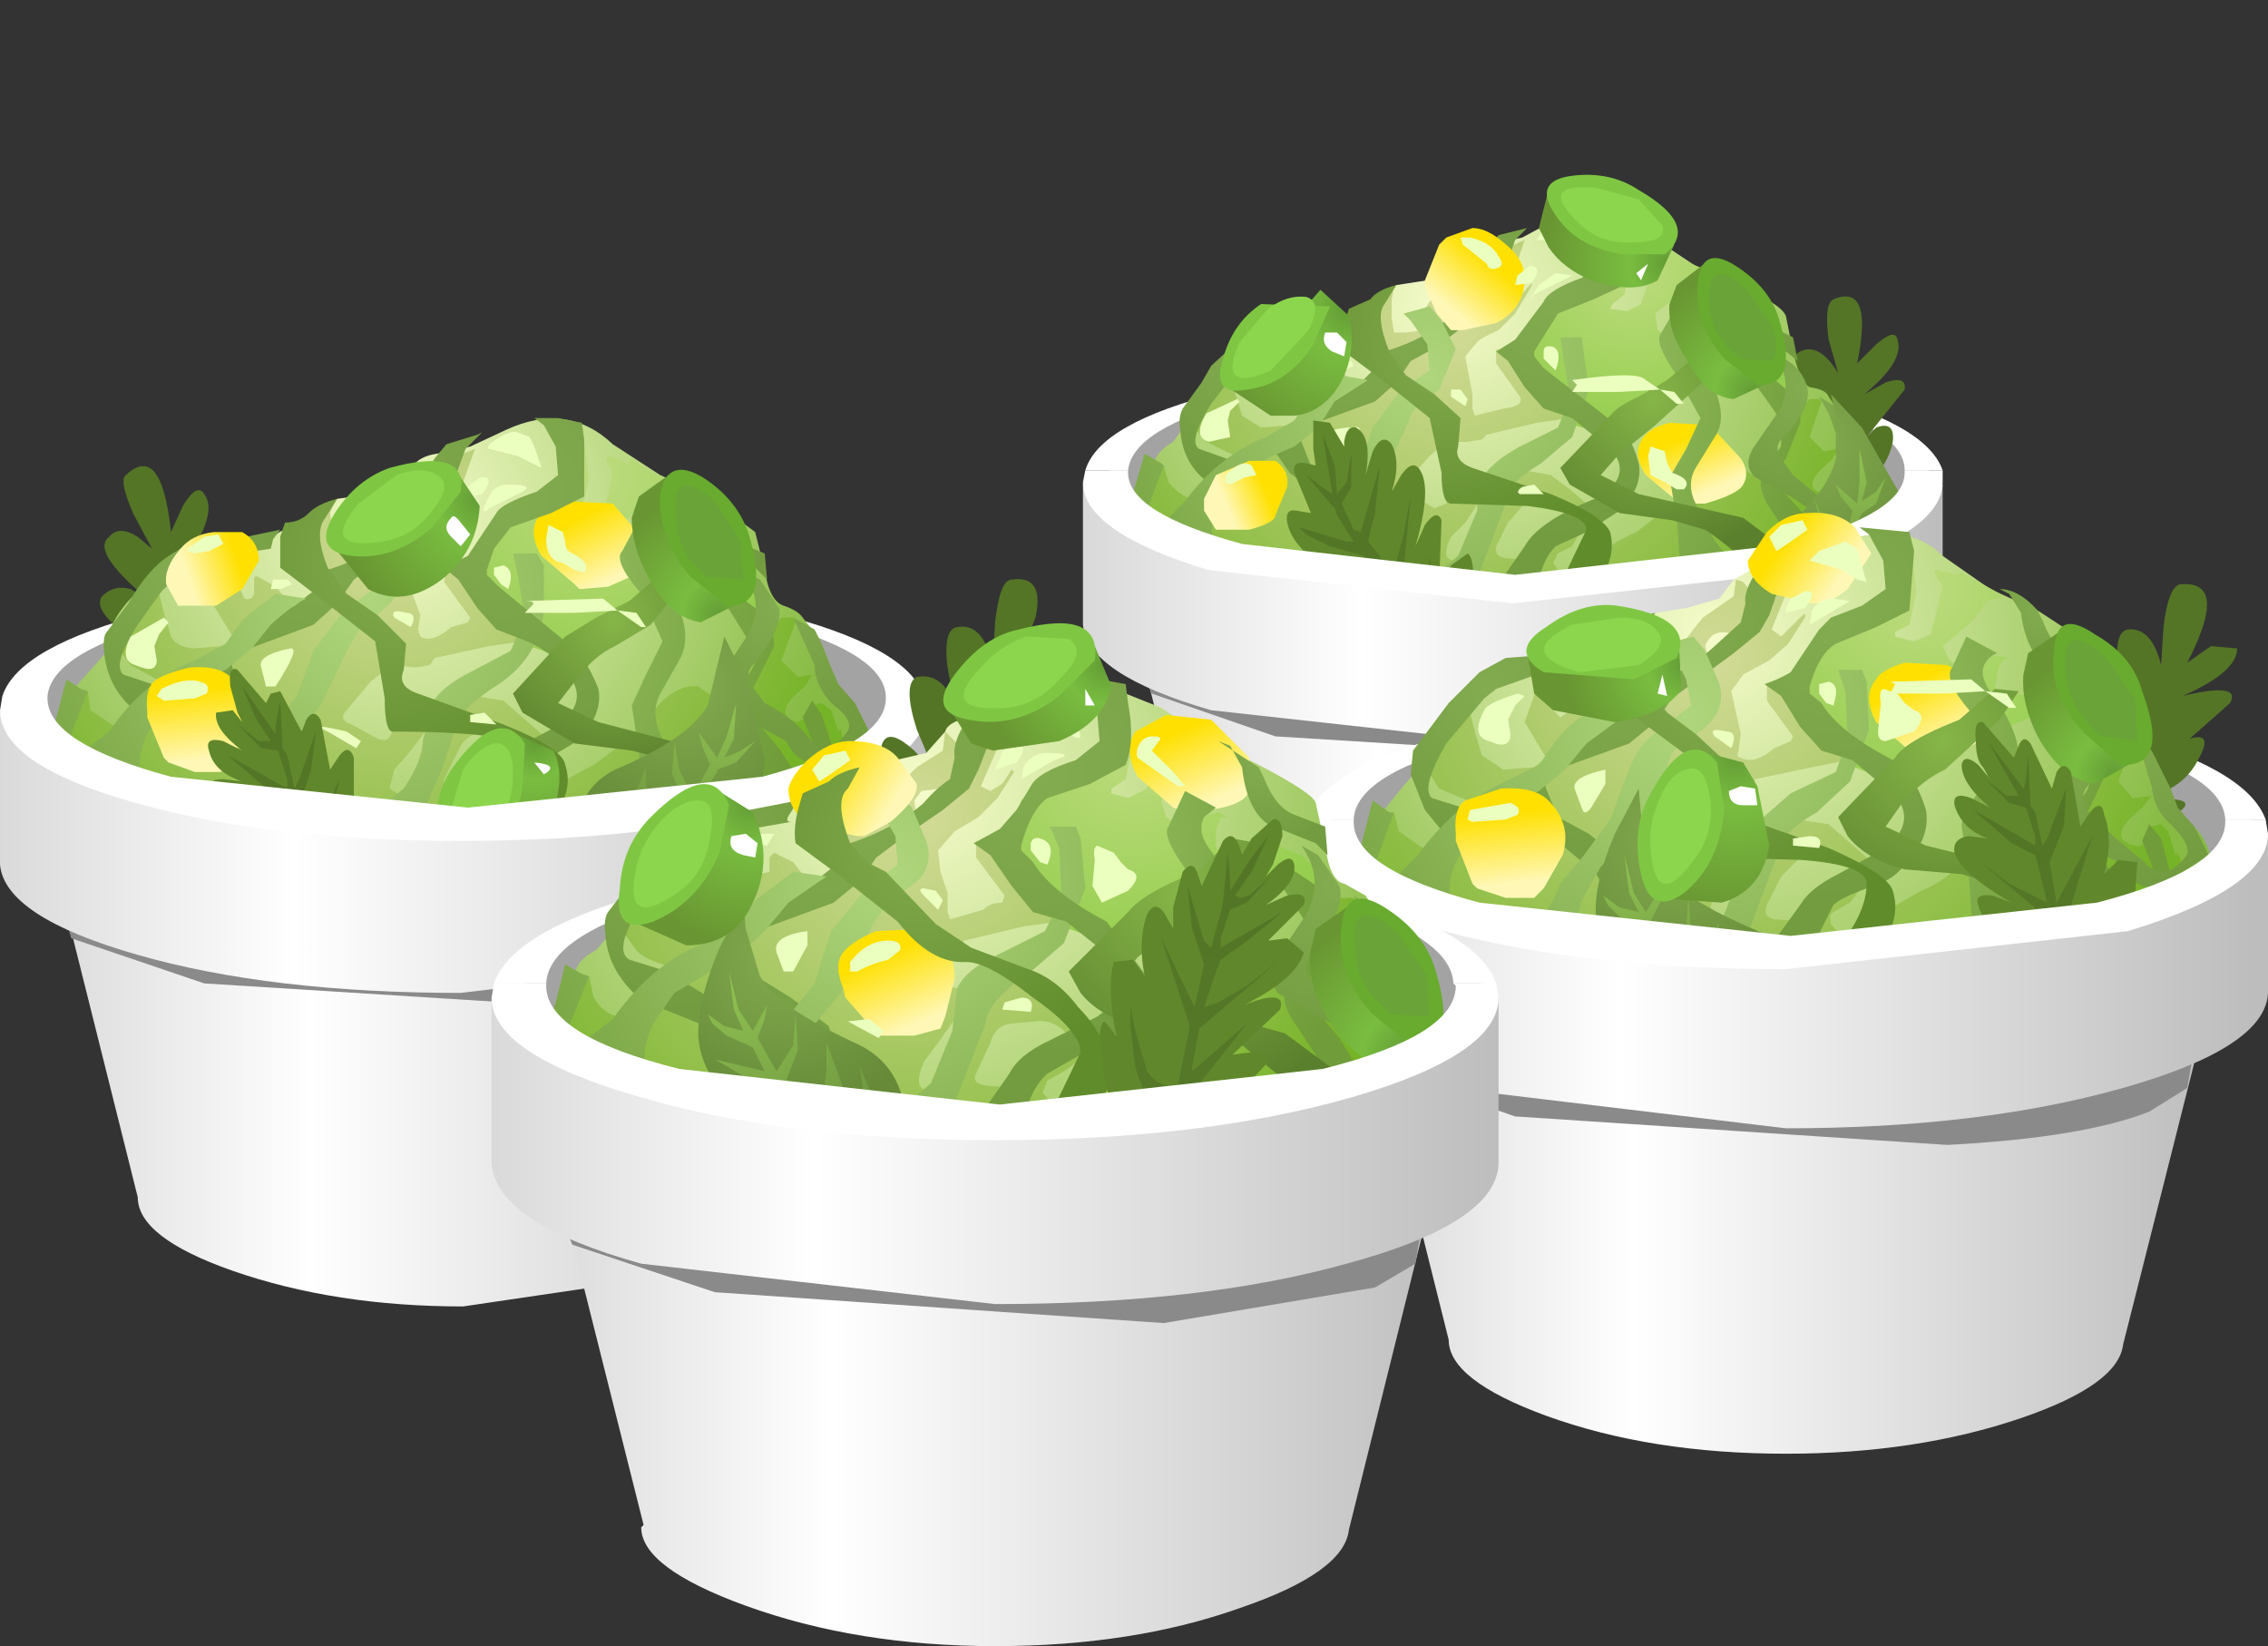 <?xml version="1.0" encoding="UTF-8" standalone="no"?>
<svg xmlns:xlink="http://www.w3.org/1999/xlink" height="34.65px" width="47.75px" xmlns="http://www.w3.org/2000/svg">
  <rect width="100%" height="100%" fill="#333333" stroke="none"/>
  <g transform="matrix(1.0, 0.0, 0.0, 1.0, 0.0, 0.0)">
    <use height="30.95" transform="matrix(1.0, 0.0, 0.0, 1.0, 0.0, 3.7)" width="47.75" xlink:href="#shape0"/>
  </g>
  <defs>
    <g id="shape0" transform="matrix(1.0, 0.0, 0.0, 1.0, 0.0, -3.7)">
      <path d="M37.3 13.4 Q33.4 14.0 30.0 13.55 L24.65 12.55 23.35 12.1 23.35 9.6 25.1 8.6 Q27.65 7.6 31.4 7.6 36.85 7.6 39.3 8.95 40.6 9.6 40.75 10.2 L40.45 12.7 37.3 13.4" fill="#a3a3a3" fill-rule="evenodd" stroke="none"/>
      <path d="M40.25 11.65 L38.25 19.75 38.2 19.75 Q38.1 20.45 36.3 21.15 L31.9 21.8 Q29.35 21.8 27.4 21.1 25.5 20.4 25.5 19.65 L23.5 11.65 31.9 12.45 40.25 11.65" fill="url(#gradient0)" fill-rule="evenodd" stroke="none"/>
      <path d="M39.55 13.9 L39.4 14.95 38.7 15.4 34.9 16.0 26.85 15.5 24.25 14.6 24.1 14.3 23.9 13.0 23.95 11.3 39.55 13.9" fill="#8a8a8a" fill-rule="evenodd" stroke="none"/>
      <path d="M37.95 8.25 Q40.55 8.9 40.9 9.9 L40.1 9.9 Q40.1 9.0 37.7 8.4 L31.9 7.8 26.2 8.4 Q23.85 9.0 23.75 9.9 L22.85 9.9 Q23.15 8.9 25.75 8.25 L31.85 7.6 37.95 8.25" fill="#ffffff" fill-rule="evenodd" stroke="none"/>
      <path d="M37.9 7.4 Q38.3 7.2 38.7 7.85 L38.5 7.15 Q38.4 6.4 38.6 6.3 39.45 5.95 39.1 7.65 L39.5 7.25 Q39.9 6.9 39.95 7.15 40.1 7.6 39.25 8.3 L39.7 8.05 Q40.15 7.9 40.1 8.2 L39.3 9.2 39.5 9.0 Q39.9 8.85 39.85 9.3 39.7 10.05 38.85 10.45 40.25 9.9 39.6 10.55 L38.85 11.3 37.85 11.4 37.45 10.75 37.15 9.75 37.75 9.7 38.25 10.0 37.7 9.35 Q37.2 8.6 37.5 8.45 37.9 8.2 38.25 8.7 L37.9 8.15 Q37.65 7.5 37.9 7.4" fill="#547526" fill-rule="evenodd" stroke="none"/>
      <path d="M37.6 6.65 L37.75 7.4 Q37.9 8.05 38.1 8.15 38.45 8.2 38.5 8.35 L38.8 8.8 39.0 9.4 39.25 9.8 Q39.85 10.2 39.85 10.8 39.85 11.35 37.5 12.5 34.65 13.85 32.0 13.65 L26.65 12.85 Q24.3 12.2 24.1 11.2 L24.1 10.4 24.3 9.75 Q24.35 9.5 24.7 9.3 L24.95 8.95 Q24.9 8.45 25.4 8.0 L26.7 7.0 28.2 6.75 29.4 6.0 30.05 5.9 30.65 5.75 30.9 5.4 Q31.0 5.2 31.35 5.15 L32.05 5.0 32.7 4.65 33.75 4.5 Q34.35 4.55 34.8 5.0 L35.7 5.6 36.6 6.0 Q37.5 6.4 37.6 6.65" fill="url(#gradient1)" fill-rule="evenodd" stroke="none"/>
      <path d="M38.35 8.45 L38.1 9.2 38.4 9.5 38.7 9.45 38.55 9.7 Q37.85 10.25 38.4 10.4 L38.6 10.25 38.7 10.05 38.9 10.0 39.05 10.15 39.2 10.55 39.25 10.5 39.3 10.8 39.8 11.35 Q40.0 11.6 39.1 12.25 38.05 13.0 32.9 13.5 L26.9 13.7 Q26.1 13.45 25.15 12.8 L24.3 12.0 24.1 10.45 24.15 10.0 24.5 9.8 24.6 10.15 Q24.9 10.5 25.15 10.5 L25.55 10.2 25.95 9.7 Q26.1 9.6 25.9 9.55 L25.4 9.3 25.1 8.95 Q25.05 8.8 25.15 8.6 L25.9 7.7 26.0 8.25 26.15 8.75 26.55 9.0 27.15 8.95 27.4 8.75 27.0 8.1 27.2 7.45 27.5 7.8 27.6 8.0 27.8 7.9 27.8 7.65 27.9 7.55 28.2 7.75 28.5 8.1 Q28.8 8.4 29.05 8.2 L29.3 8.0 29.1 7.6 28.9 7.25 Q28.8 7.2 28.85 6.9 L29.1 6.3 29.35 6.05 29.3 6.3 29.3 6.7 29.35 7.0 29.6 7.0 29.95 6.95 30.1 6.75 30.0 6.5 30.1 6.35 30.45 6.0 30.9 5.7 30.95 5.4 31.25 5.65 31.3 5.8 31.3 6.0 30.9 6.4 30.5 6.45 30.4 6.6 30.45 6.95 30.3 7.2 Q30.1 7.4 30.3 7.4 L30.45 7.15 30.6 6.8 31.0 6.6 31.35 6.2 31.65 5.25 32.1 5.05 31.9 5.65 31.6 6.35 31.75 6.45 31.95 6.3 Q32.4 5.75 32.2 6.1 L31.9 6.6 31.55 6.95 Q31.2 7.1 31.1 7.2 L30.85 7.5 31.0 8.3 31.0 8.6 31.05 8.75 31.65 8.6 Q32.1 8.55 32.0 8.35 L31.5 7.65 31.5 7.35 31.7 7.4 Q31.9 7.4 31.95 7.55 L32.3 8.2 32.7 8.5 33.05 8.8 32.35 8.9 31.3 9.15 31.2 9.25 30.9 9.3 30.45 9.3 30.1 9.6 29.6 10.15 Q29.45 10.35 29.7 10.4 L30.2 10.7 30.45 10.6 30.45 10.15 30.4 9.85 30.5 9.8 30.7 9.9 31.15 10.0 Q31.45 10.0 31.25 10.4 L30.85 11.0 30.55 11.3 Q30.3 11.8 30.65 11.8 L31.0 11.85 31.25 11.6 31.45 10.95 31.6 10.35 31.8 10.0 32.1 9.9 32.65 10.0 33.05 10.3 33.4 10.6 33.15 10.85 Q32.9 10.55 32.55 10.6 L32.1 10.6 31.75 11.0 31.5 11.5 Q31.45 11.7 31.7 11.75 L32.25 11.8 32.35 11.6 32.75 11.2 33.35 11.05 33.1 11.5 32.8 11.65 32.7 11.85 32.95 12.2 33.3 12.15 33.8 11.6 Q33.9 11.45 34.45 11.2 L35.1 10.7 35.7 10.0 Q36.05 9.65 36.45 9.7 L36.9 10.0 Q37.05 10.2 37.25 10.0 L37.45 9.65 Q37.45 9.4 37.6 9.2 L37.9 8.6 38.1 8.4 38.3 8.4 38.35 8.45" fill="url(#gradient2)" fill-rule="evenodd" stroke="none"/>
      <path d="M36.5 8.0 L35.9 8.2 34.9 8.6 34.1 9.15 33.65 9.1 33.15 8.95 32.5 7.95 32.1 7.5 Q32.1 7.25 32.25 6.95 L32.3 6.65 32.6 6.35 33.45 5.95 33.95 5.5 34.0 4.65 34.2 4.9 34.3 5.65 34.2 6.2 33.95 6.4 33.9 6.5 34.25 6.55 34.55 6.4 34.7 5.95 34.75 5.5 34.7 5.3 34.7 5.2 35.1 5.3 35.15 5.25 35.5 5.5 35.95 5.7 35.65 5.8 35.35 6.2 34.85 6.6 34.9 6.95 35.15 7.1 35.5 6.9 35.85 6.8 36.05 6.9 35.9 6.9 Q35.8 7.0 35.85 7.15 L35.8 7.45 36.05 7.55 36.55 7.6 36.7 7.45 36.9 7.4 37.35 7.6 37.5 7.75 37.7 7.9 37.7 8.2 37.65 8.35 36.5 8.0" fill="url(#gradient3)" fill-rule="evenodd" stroke="none"/>
      <path d="M25.3 8.05 L25.5 7.7 26.1 7.15 26.55 6.9 27.2 6.8 28.3 6.6 28.2 6.8 28.15 7.0 27.2 7.15 Q26.7 7.25 26.4 7.45 L26.2 7.6 25.5 8.5 Q25.0 9.3 25.25 9.45 L25.95 9.7 26.9 10.2 26.65 10.65 Q25.75 10.4 25.5 10.2 24.9 9.8 24.85 9.05 24.8 8.8 24.9 8.6 L25.3 8.05" fill="url(#gradient4)" fill-rule="evenodd" stroke="none"/>
      <path d="M34.65 10.0 Q34.35 9.55 34.6 9.2 34.75 9.0 35.15 8.9 L36.0 8.95 36.65 9.65 Q36.85 9.95 36.7 10.2 36.6 10.4 35.9 10.6 L35.35 10.6 35.25 10.5 34.65 10.0" fill="url(#gradient5)" fill-rule="evenodd" stroke="none"/>
      <path d="M31.55 6.05 L30.9 6.8 30.25 7.3 29.7 7.6 29.4 8.05 28.95 8.45 27.3 9.05 27.6 9.8 28.15 10.2 28.85 10.7 29.15 11.4 29.25 12.1 Q29.3 12.7 28.7 12.7 L28.3 12.55 Q28.7 11.2 28.25 10.8 L27.15 9.95 26.7 9.3 27.0 9.2 27.5 8.8 27.8 8.55 28.55 8.15 28.95 7.75 28.75 7.5 Q29.9 7.25 30.55 6.65 L31.05 6.2 31.1 5.85 31.3 5.25 31.55 4.95 32.15 4.8 31.9 5.05 31.55 6.05" fill="url(#gradient6)" fill-rule="evenodd" stroke="none"/>
      <path d="M37.55 8.15 Q37.95 8.45 37.9 8.9 L37.6 9.65 Q37.35 10.0 37.55 10.35 L38.05 10.9 38.3 11.3 Q38.3 11.6 38.6 11.6 L38.9 11.4 38.5 10.3 38.7 10.0 38.9 10.25 39.1 10.9 39.05 11.8 37.9 12.9 Q36.85 13.45 33.55 13.6 L28.1 13.25 Q26.3 12.8 24.85 11.8 L23.7 10.9 24.1 9.55 24.45 9.75 24.5 9.8 24.2 10.6 24.2 11.15 24.4 11.1 24.95 10.55 Q25.65 9.6 26.65 9.2 L27.25 8.85 27.55 8.4 28.2 7.9 28.8 8.0 28.1 8.45 27.75 9.0 27.25 9.4 Q26.25 9.8 26.1 10.1 25.3 10.9 25.6 11.55 L25.9 12.1 26.5 12.15 Q27.3 12.0 27.65 11.1 L28.1 10.55 28.6 9.9 28.9 9.0 29.5 8.2 30.1 7.8 30.05 7.25 29.7 6.75 29.55 6.6 30.1 6.45 30.35 6.75 30.65 7.35 30.3 8.2 29.9 8.5 Q29.7 8.65 29.65 8.9 L29.1 10.05 28.45 10.8 28.05 11.4 27.9 11.75 28.15 12.0 29.1 12.2 30.05 12.25 30.7 11.7 31.1 10.75 Q31.1 10.2 31.25 10.0 31.45 9.7 32.0 9.4 L32.8 9.0 33.05 8.4 32.85 7.1 33.3 7.1 33.45 8.2 33.1 9.2 32.45 9.75 Q31.7 10.2 31.7 10.6 L31.15 12.05 Q31.05 12.4 31.5 12.65 L32.8 12.8 34.5 12.85 Q35.4 12.9 35.4 12.2 L35.3 10.9 35.15 10.05 35.5 9.45 35.8 8.8 35.3 7.9 Q34.85 7.25 34.95 7.05 L35.3 6.45 35.8 6.75 35.6 6.95 Q35.45 7.2 35.7 7.45 36.5 8.65 36.1 9.2 L35.7 9.85 Q35.5 10.2 35.7 10.6 36.3 12.0 36.85 11.85 L37.5 11.65 Q37.8 11.5 37.6 11.2 L37.2 10.6 Q37.0 10.2 37.1 9.95 L37.5 9.4 37.5 8.85 37.0 8.15 37.2 7.85 37.55 8.15" fill="url(#gradient7)" fill-rule="evenodd" stroke="none"/>
      <path d="M33.25 4.4 L33.75 4.4 34.15 4.55 34.25 4.85 Q34.4 5.5 34.2 6.0 L33.55 6.3 32.8 6.6 32.3 7.4 32.3 7.5 32.5 7.75 33.85 8.8 Q34.3 9.0 34.5 9.75 34.6 10.25 34.1 10.75 L33.4 11.2 32.75 11.5 Q32.5 11.75 32.4 12.2 L32.3 12.7 31.4 12.5 32.1 11.5 Q32.4 10.95 33.7 10.45 34.35 10.0 33.95 9.5 L33.1 8.8 32.5 8.6 32.1 8.15 31.75 7.6 31.5 7.4 31.9 7.15 32.5 6.35 Q32.6 6.1 33.3 5.85 L33.7 5.55 33.7 5.0 33.25 4.4" fill="url(#gradient8)" fill-rule="evenodd" stroke="none"/>
      <path d="M35.75 7.45 L36.25 7.5 35.9 8.0 34.85 8.95 34.05 9.6 33.7 10.0 34.5 10.4 36.7 10.9 37.7 11.65 36.9 12.0 Q36.5 11.55 35.9 11.15 L35.2 10.95 34.1 10.8 33.05 10.2 32.85 9.85 33.9 8.75 Q34.05 8.55 34.5 8.35 L35.1 8.0 35.75 7.45" fill="url(#gradient9)" fill-rule="evenodd" stroke="none"/>
      <path d="M30.45 5.0 L31.0 4.8 Q31.3 4.8 31.65 5.1 32.1 5.45 32.1 5.85 32.1 6.5 31.5 6.8 L30.8 6.95 30.55 6.95 30.25 6.6 30.0 6.05 30.0 5.9 30.3 5.15 30.45 5.0" fill="url(#gradient10)" fill-rule="evenodd" stroke="none"/>
      <path d="M37.3 7.4 L37.65 7.6 Q37.95 7.8 38.05 8.15 38.15 8.6 37.5 9.25 37.35 9.4 37.5 9.65 L37.75 10.0 38.6 10.7 39.35 10.6 Q39.5 10.4 39.1 10.0 38.75 9.75 38.7 9.25 L38.5 8.7 38.3 8.35 38.55 8.5 38.75 8.6 39.1 9.35 39.2 9.7 39.5 10.0 39.75 10.55 38.9 11.15 Q38.45 11.3 38.15 10.75 L37.7 10.45 36.95 10.05 Q36.7 9.8 36.9 9.45 L37.45 8.65 Q37.8 8.0 37.3 7.4" fill="url(#gradient11)" fill-rule="evenodd" stroke="none"/>
      <path d="M37.6 7.4 L36.8 7.05 Q36.35 6.8 36.3 6.0 L36.1 5.65 35.9 5.55 36.6 6.0 36.7 6.2 Q36.8 6.65 37.25 6.85 L37.75 7.1 37.85 7.6 37.6 7.4" fill="url(#gradient12)" fill-rule="evenodd" stroke="none"/>
      <path d="M26.85 10.85 Q26.85 11.0 26.3 11.15 L25.6 11.15 25.35 10.75 25.35 10.5 25.6 10.0 26.3 9.7 26.85 9.7 Q27.15 9.9 27.1 10.25 L26.85 10.85" fill="url(#gradient13)" fill-rule="evenodd" stroke="none"/>
      <path d="M32.65 10.4 Q33.75 10.85 33.9 11.2 34.05 11.8 33.55 12.35 L32.85 12.3 33.4 11.15 Q33.4 10.8 32.15 10.65 L30.55 10.6 Q30.35 10.6 30.35 9.95 L30.1 8.8 29.1 8.0 28.3 7.4 28.3 6.8 28.4 6.5 28.85 6.3 Q29.0 6.1 29.4 6.0 L29.15 6.4 Q28.95 6.65 29.25 7.4 L29.6 7.9 30.2 8.3 30.75 8.8 30.7 9.4 Q30.6 9.7 31.0 9.85 L32.65 10.4" fill="url(#gradient14)" fill-rule="evenodd" stroke="none"/>
      <path d="M37.05 13.4 L36.8 12.7 Q36.7 11.85 37.25 11.4 38.5 10.4 38.65 9.65 L38.65 8.75 38.55 8.3 39.2 9.0 40.0 10.4 Q40.1 11.1 39.7 11.8 L38.9 12.7 Q38.05 13.4 37.05 13.4" fill="url(#gradient15)" fill-rule="evenodd" stroke="none"/>
      <path d="M38.65 10.2 L39.1 10.6 39.15 10.15 39.15 9.45 39.3 10.15 39.2 10.55 39.5 10.35 39.7 10.05 39.5 10.6 39.2 10.8 39.15 10.9 39.0 11.35 39.4 11.2 39.85 10.9 39.45 11.35 38.85 11.65 38.7 12.1 37.6 12.95 37.25 13.0 37.3 12.6 37.4 11.75 37.4 12.0 37.5 12.5 Q37.65 12.8 37.75 12.5 L37.75 11.9 37.8 11.15 38.2 12.25 38.5 12.0 38.7 11.6 38.35 11.15 38.2 10.5 38.45 11.05 38.8 11.4 38.9 11.2 39.0 10.75 38.75 10.45 38.65 10.2" fill="url(#gradient16)" fill-rule="evenodd" stroke="none"/>
      <path d="M32.95 4.7 L33.15 4.8 33.25 5.0 33.4 5.45 32.9 5.2 Q32.75 5.05 32.35 5.05 L32.5 4.85 Q32.75 4.7 32.95 4.7" fill="#ebffbf" fill-rule="evenodd" stroke="none"/>
      <path d="M32.2 5.6 Q32.5 5.6 32.25 5.95 L31.9 6.0 31.95 5.8 32.2 5.6" fill="#ebffbf" fill-rule="evenodd" stroke="none"/>
      <path d="M32.75 5.75 L33.1 5.8 32.3 6.2 Q32.1 6.45 32.4 6.0 L32.75 5.75" fill="#ebffbf" fill-rule="evenodd" stroke="none"/>
      <path d="M25.8 10.0 Q26.15 9.65 26.35 9.8 L26.45 10.0 26.2 10.05 25.9 10.2 25.8 10.15 25.8 10.0" fill="#ebffbf" fill-rule="evenodd" stroke="none"/>
      <path d="M26.05 8.4 L26.1 8.45 25.9 8.65 25.85 8.85 25.9 9.2 25.45 9.3 Q25.1 9.2 25.4 8.7 L26.05 8.4" fill="#ebffbf" fill-rule="evenodd" stroke="none"/>
      <path d="M28.45 7.6 L28.5 7.7 28.3 7.8 28.1 7.8 28.15 7.6 28.45 7.6" fill="#ebffbf" fill-rule="evenodd" stroke="none"/>
      <path d="M28.5 9.0 Q28.85 8.9 28.2 9.7 L28.05 9.7 27.9 9.35 Q27.8 9.0 28.5 9.0" fill="#ebffbf" fill-rule="evenodd" stroke="none"/>
      <path d="M30.75 8.2 L30.9 8.4 30.85 8.55 30.55 8.35 30.55 8.2 30.75 8.2" fill="#ebffbf" fill-rule="evenodd" stroke="none"/>
      <path d="M32.7 7.3 Q32.9 7.4 32.75 7.8 L32.5 7.55 32.5 7.4 Q32.5 7.25 32.7 7.3" fill="#ebffbf" fill-rule="evenodd" stroke="none"/>
      <path d="M35.05 9.5 L35.1 9.75 35.2 9.95 Q35.65 10.1 35.45 10.3 L35.3 10.3 35.05 10.15 34.75 10.0 34.7 9.6 34.75 9.4 35.05 9.5" fill="#ebffbf" fill-rule="evenodd" stroke="none"/>
      <path d="M32.0 10.4 Q31.9 10.35 32.05 10.25 L32.3 10.2 32.5 10.4 32.0 10.4" fill="#ebffbf" fill-rule="evenodd" stroke="none"/>
      <path d="M29.6 10.6 Q29.75 10.6 29.85 10.75 L29.75 10.9 Q29.5 10.9 29.2 10.6 29.1 10.55 29.3 10.55 L29.6 10.6" fill="#ebffbf" fill-rule="evenodd" stroke="none"/>
      <path d="M33.1 8.0 Q34.5 7.8 34.65 8.0 L34.95 8.2 35.25 8.25 35.45 8.5 35.3 8.5 34.95 8.2 34.1 8.25 33.1 8.25 33.2 8.1 33.1 8.0" fill="#ebffbf" fill-rule="evenodd" stroke="none"/>
      <path d="M31.55 5.4 Q31.7 5.6 31.5 5.65 31.35 5.7 31.3 5.55 L30.8 5.15 30.75 5.0 30.95 5.0 Q31.4 5.1 31.55 5.4" fill="#ebffbf" fill-rule="evenodd" stroke="none"/>
      <path d="M35.95 5.5 L37.25 8.05 36.5 8.4 Q35.9 8.35 35.5 7.55 35.1 6.95 35.15 6.4 L35.3 6.0 35.95 5.5" fill="url(#gradient17)" fill-rule="evenodd" stroke="none"/>
      <path d="M37.0 8.1 L36.3 7.55 Q35.65 6.8 35.75 5.9 35.85 5.15 36.55 5.6 37.25 6.05 37.45 6.7 37.9 8.15 37.0 8.1" fill="#68ab2e" fill-rule="evenodd" stroke="none"/>
      <path d="M37.3 7.6 L36.65 7.55 Q36.1 7.15 36.0 6.55 35.85 5.3 36.75 6.05 L37.3 6.85 Q37.5 7.35 37.3 7.6" fill="#6aa338" fill-rule="evenodd" stroke="none"/>
      <path d="M34.25 4.8 L35.25 5.15 34.9 5.9 Q34.4 6.2 33.5 5.9 32.9 5.65 32.6 5.2 L32.4 4.8 32.6 4.0 34.25 4.8" fill="url(#gradient18)" fill-rule="evenodd" stroke="none"/>
      <path d="M35.05 5.35 L34.15 5.35 Q33.15 5.2 32.7 4.45 32.3 3.8 33.1 3.7 33.9 3.6 34.5 4.0 35.8 4.75 35.05 5.35" fill="#7fc743" fill-rule="evenodd" stroke="none"/>
      <path d="M35.0 4.75 Q35.1 5.1 34.4 5.1 33.75 5.15 33.3 4.75 32.3 3.85 33.6 3.95 L34.5 4.2 35.0 4.75" fill="#8cd64d" fill-rule="evenodd" stroke="none"/>
      <path d="M27.1 6.9 L27.8 6.1 28.4 6.65 Q28.6 7.55 28.1 8.25 27.75 8.7 27.25 8.75 L26.75 8.75 25.7 8.05 27.1 6.9" fill="url(#gradient19)" fill-rule="evenodd" stroke="none"/>
      <path d="M28.0 6.45 L27.65 7.25 Q27.1 8.1 26.25 8.2 25.5 8.35 25.75 7.55 25.95 6.8 26.55 6.4 L28.0 6.45" fill="#7fc743" fill-rule="evenodd" stroke="none"/>
      <path d="M27.5 6.25 Q27.85 6.35 27.55 6.95 L26.75 7.8 Q25.6 8.3 26.1 7.2 L26.7 6.5 Q27.1 6.2 27.5 6.25" fill="#8cd64d" fill-rule="evenodd" stroke="none"/>
      <path d="M28.35 7.2 L28.3 7.5 28.05 7.4 Q27.8 7.25 27.9 7.0 L28.15 7.0 28.35 7.2" fill="#ffffff" fill-rule="evenodd" stroke="none"/>
      <path d="M34.7 5.55 L34.55 5.9 34.45 5.75 34.7 5.55" fill="#ffffff" fill-rule="evenodd" stroke="none"/>
      <path d="M28.3 9.3 Q28.35 8.95 28.55 9.0 28.9 9.2 28.75 10.0 L28.9 9.5 Q29.1 9.1 29.3 9.35 29.5 9.75 29.3 10.35 L29.5 10.0 Q29.75 9.65 29.9 9.9 30.15 10.3 29.8 11.5 L30.0 11.05 Q30.25 10.7 30.35 10.95 L30.3 12.25 30.55 11.9 30.9 11.65 Q31.1 11.8 30.95 12.75 30.7 13.8 29.9 14.6 L28.8 14.7 28.2 14.25 28.1 14.05 28.45 14.0 27.35 13.2 Q27.2 13.0 27.6 12.9 L28.0 12.8 Q27.4 12.55 27.15 12.1 27.05 11.8 27.35 11.8 L27.7 11.8 Q27.2 11.45 27.1 11.0 27.05 10.7 27.3 10.75 L27.6 10.8 27.25 9.95 Q27.2 9.7 27.5 9.75 L27.7 9.8 27.65 9.45 27.65 8.85 28.0 8.9 28.3 9.4 28.3 9.65 28.3 9.3" fill="#60872b" fill-rule="evenodd" stroke="none"/>
      <path d="M28.1 10.7 L27.5 10.0 27.9 10.3 28.05 10.4 27.85 9.15 28.1 9.8 28.15 10.4 28.35 10.15 28.45 9.55 28.45 10.25 28.25 10.6 28.5 11.15 28.65 11.2 29.05 9.8 28.95 10.8 28.8 11.4 29.05 11.7 29.3 12.2 29.55 11.25 29.7 10.45 29.5 12.55 29.9 13.05 29.95 13.15 30.1 11.7 30.2 13.1 30.5 13.4 30.6 13.65 30.0 14.2 29.1 14.05 28.5 13.7 28.2 13.4 28.6 13.65 29.3 13.9 Q29.75 13.9 30.0 13.55 L29.3 12.7 27.7 12.1 29.15 12.35 28.7 11.7 28.0 11.5 27.5 11.25 27.35 11.1 28.35 11.4 28.5 11.4 28.15 10.85 28.1 10.7" fill="url(#gradient20)" fill-rule="evenodd" stroke="none"/>
      <path d="M40.3 10.2 L40.9 10.2 40.9 13.15 Q40.85 14.2 38.2 14.95 L31.85 15.65 25.5 14.95 Q22.9 14.2 22.8 13.15 L22.8 10.2 23.25 10.2 Q23.5 11.0 25.95 11.6 L31.8 12.2 37.65 11.6 Q40.1 11.0 40.3 10.2" fill="url(#gradient21)" fill-rule="evenodd" stroke="none"/>
      <path d="M40.1 9.9 L40.9 9.9 40.9 10.15 Q40.9 11.2 38.25 12.0 L31.85 12.7 25.45 12.0 Q22.8 11.2 22.8 10.15 L22.85 9.9 23.75 9.9 23.75 9.95 Q23.75 10.8 26.15 11.45 L31.9 12.1 37.7 11.45 Q40.1 10.8 40.1 9.95 L40.1 9.9" fill="#ffffff" fill-rule="evenodd" stroke="none"/>
      <path d="M19.3 15.0 L19.0 17.65 15.6 18.4 7.7 18.6 Q1.85 17.8 0.6 17.0 L0.6 14.35 Q1.15 13.8 2.5 13.3 5.2 12.2 9.25 12.2 15.1 12.2 17.8 13.6 19.15 14.3 19.3 15.0" fill="#a3a3a3" fill-rule="evenodd" stroke="none"/>
      <path d="M0.75 16.6 L9.75 17.4 18.75 16.6 16.6 25.25 Q16.5 26.1 14.5 26.8 L9.75 27.5 Q7.05 27.5 4.9 26.75 2.9 26.05 2.9 25.2 L0.75 16.6" fill="url(#gradient22)" fill-rule="evenodd" stroke="none"/>
      <path d="M17.9 20.1 L17.1 20.6 13.05 21.25 4.3 20.7 1.5 19.75 1.4 19.4 1.15 18.0 1.25 16.2 18.05 19.0 17.9 20.1" fill="#8a8a8a" fill-rule="evenodd" stroke="none"/>
      <path d="M19.45 14.65 L18.65 14.65 Q18.6 13.7 16.0 13.05 L9.85 12.4 3.65 13.05 Q1.1 13.7 1.0 14.65 L0.05 14.65 Q0.4 13.6 3.15 12.9 5.95 12.2 9.7 12.2 L16.3 12.9 Q19.1 13.6 19.45 14.65" fill="#ffffff" fill-rule="evenodd" stroke="none"/>
      <path d="M2.65 10.0 Q3.4 9.3 3.6 11.2 L3.85 10.65 Q4.15 10.15 4.3 10.4 4.6 10.8 3.9 11.8 L4.3 11.4 Q4.75 11.1 4.8 11.4 4.9 11.8 4.4 12.5 L4.45 12.45 Q4.8 12.2 4.9 12.65 5.0 13.45 4.2 14.15 L4.8 13.75 Q5.3 13.45 5.0 14.0 L4.5 15.0 Q4.25 15.4 3.5 15.45 2.3 14.4 2.3 13.95 2.3 13.65 2.9 13.75 L3.5 13.9 Q1.85 12.95 2.15 12.55 2.4 12.3 2.75 12.4 L3.1 12.6 Q1.9 11.6 2.3 11.3 2.5 11.05 2.9 11.3 L3.2 11.55 2.8 10.8 Q2.5 10.1 2.65 10.0" fill="#547526" fill-rule="evenodd" stroke="none"/>
      <path d="M18.35 15.65 Q18.35 16.2 15.8 17.45 12.75 18.9 9.9 18.7 L4.1 17.85 Q1.65 17.15 1.35 16.05 L1.35 15.2 1.55 14.5 2.0 14.0 2.3 13.65 Q2.2 13.2 2.75 12.6 3.6 11.8 4.2 11.55 L4.9 11.4 5.8 11.25 7.1 10.5 7.8 10.4 8.4 10.2 8.7 9.8 Q8.85 9.6 9.2 9.55 L9.9 9.4 10.65 9.05 Q11.95 8.45 12.9 9.35 L13.9 10.0 14.9 10.45 15.9 11.2 16.1 12.0 Q16.2 12.65 16.5 12.75 16.8 12.85 16.9 13.0 L17.25 13.45 17.45 14.15 17.7 14.6 18.1 15.0 18.35 15.65" fill="url(#gradient23)" fill-rule="evenodd" stroke="none"/>
      <path d="M16.45 13.0 L16.7 13.0 16.75 13.1 16.45 13.9 16.8 14.25 17.1 14.2 16.95 14.45 Q16.2 15.05 16.8 15.2 L17.0 15.1 17.1 14.85 17.3 14.8 17.5 14.95 17.65 15.4 17.7 15.35 17.75 15.6 18.3 16.2 Q18.5 16.55 17.5 17.2 16.4 18.0 10.85 18.55 L4.4 18.75 2.5 17.8 1.55 17.0 1.35 15.25 1.45 14.8 1.85 14.55 1.9 14.95 2.5 15.35 2.95 15.0 3.4 14.45 Q3.55 14.35 3.3 14.3 L2.75 14.0 2.5 13.65 Q2.35 13.45 2.5 13.25 L3.3 12.3 3.45 12.9 3.6 13.4 Q3.7 13.6 4.05 13.65 L4.7 13.6 4.9 13.4 4.5 12.75 4.6 12.3 4.7 12.0 5.05 12.4 5.15 12.6 Q5.3 12.65 5.35 12.5 L5.35 12.2 Q5.35 12.1 5.45 12.15 L5.8 12.35 6.15 12.75 6.7 12.9 7.0 12.6 6.8 12.2 6.55 11.85 6.5 11.45 6.8 10.8 7.05 10.55 6.95 10.8 7.0 11.2 7.05 11.55 7.3 11.6 7.7 11.5 7.85 11.3 7.75 11.0 7.9 10.8 8.1 10.6 8.2 10.5 8.7 10.15 8.75 9.8 9.1 10.1 9.2 10.2 9.15 10.45 9.0 10.8 8.7 10.9 Q8.15 10.8 8.15 11.15 L8.25 11.5 8.05 11.75 Q7.9 12.0 8.05 12.0 L8.25 11.7 8.4 11.35 Q8.5 11.25 8.85 11.1 L9.2 10.65 9.5 9.65 10.0 9.45 9.75 10.15 9.5 10.85 9.65 10.95 9.9 10.8 10.1 10.6 9.8 11.1 9.4 11.45 8.9 11.75 8.65 12.1 8.7 12.55 8.85 12.95 8.8 13.25 8.85 13.4 Q9.1 13.55 9.5 13.2 L9.85 13.1 9.9 13.0 9.35 12.25 9.4 11.9 9.6 11.95 9.85 12.15 10.2 12.8 10.65 13.2 11.0 13.5 10.3 13.6 9.15 13.85 9.05 14.0 8.75 14.05 8.25 14.0 7.8 14.35 7.3 14.95 Q7.1 15.15 7.4 15.25 L7.95 15.55 Q8.2 15.65 8.25 15.4 L8.2 14.95 8.15 14.65 8.3 14.55 8.5 14.7 8.95 14.8 Q9.3 14.8 9.1 15.2 L8.65 15.8 8.3 16.2 8.2 16.6 8.45 16.75 8.85 16.8 9.1 16.5 Q9.25 15.5 9.5 15.2 L9.7 14.8 10.0 14.65 10.6 14.75 11.4 15.45 11.15 15.7 Q10.9 15.4 10.5 15.4 L10.0 15.45 Q9.75 15.55 9.65 15.8 L9.35 16.4 Q9.3 16.6 9.55 16.65 L10.15 16.7 10.3 16.45 10.7 16.1 Q11.25 15.85 11.4 15.95 L11.1 16.4 10.7 16.6 10.7 16.8 10.9 17.15 11.3 17.1 11.85 16.45 12.5 16.1 13.25 15.55 13.9 14.8 Q14.3 14.4 14.7 14.45 L15.2 14.8 15.5 14.8 15.75 14.4 Q15.75 14.15 15.9 13.95 L16.25 13.3 16.45 13.0" fill="url(#gradient24)" fill-rule="evenodd" stroke="none"/>
      <path d="M11.95 11.0 L12.3 11.05 12.7 10.9 12.9 9.95 12.8 9.75 Q12.7 9.6 12.85 9.6 L13.2 9.75 13.3 9.65 13.7 9.95 14.15 10.15 13.85 10.25 13.5 10.65 12.95 11.15 13.05 11.45 13.3 11.65 13.65 11.4 Q13.85 11.25 14.05 11.4 L14.25 11.4 14.1 11.45 14.0 11.7 14.0 12.0 14.25 12.15 14.8 12.2 14.9 12.0 15.2 12.0 15.7 12.2 15.85 12.4 16.0 12.55 15.95 13.0 14.7 12.6 14.1 12.8 13.0 13.25 12.15 13.85 11.7 13.8 11.15 13.6 10.4 12.55 10.0 12.05 10.1 11.5 10.25 11.2 Q10.3 10.95 10.5 10.85 L11.45 10.4 12.0 9.95 12.05 9.0 12.3 9.3 12.4 10.1 12.25 10.7 12.0 10.9 11.95 11.0" fill="url(#gradient25)" fill-rule="evenodd" stroke="none"/>
      <path d="M2.7 12.7 Q3.1 12.0 3.55 11.7 L4.05 11.4 4.7 11.4 5.9 11.15 5.75 11.35 5.7 11.55 4.7 11.7 Q3.9 11.95 3.65 12.2 L3.4 12.45 2.9 13.15 Q2.35 14.0 2.6 14.2 L3.35 14.45 4.35 15.0 4.1 15.5 2.9 15.0 Q2.3 14.55 2.2 13.8 2.15 13.4 2.25 13.3 L2.7 12.7" fill="url(#gradient26)" fill-rule="evenodd" stroke="none"/>
      <path d="M12.1 12.3 L11.4 11.7 Q11.1 11.2 11.35 10.85 11.5 10.65 11.95 10.55 L12.9 10.6 13.55 11.35 13.6 12.0 12.8 12.35 12.2 12.4 12.1 12.3" fill="url(#gradient27)" fill-rule="evenodd" stroke="none"/>
      <path d="M9.4 10.55 L8.7 11.3 7.45 12.2 7.1 12.7 6.6 13.15 4.85 13.8 4.9 14.1 5.15 14.6 5.75 15.0 Q6.25 15.2 6.5 15.55 L6.85 16.25 6.9 17.05 Q6.95 17.65 6.3 17.7 L5.9 17.5 Q6.3 16.1 5.85 15.65 L4.7 14.75 4.2 14.05 5.1 13.55 5.4 13.2 6.2 12.75 6.65 12.4 6.45 12.1 Q7.55 11.9 8.3 11.2 L8.85 10.7 8.95 10.3 Q8.9 10.05 9.15 9.65 L9.4 9.35 10.05 9.15 10.15 9.1 9.8 9.45 9.4 10.55" fill="url(#gradient28)" fill-rule="evenodd" stroke="none"/>
      <path d="M16.9 15.1 L17.1 14.75 17.3 15.05 17.55 15.8 17.5 16.75 Q17.25 17.4 16.3 17.9 15.1 18.5 11.55 18.7 L5.65 18.3 Q3.75 17.8 2.2 16.75 L1.0 15.8 1.4 14.3 1.7 14.5 1.85 14.55 1.5 15.45 1.5 16.0 2.3 15.4 Q3.0 14.35 4.1 13.9 L4.75 13.55 5.1 13.05 5.8 12.5 6.45 12.6 Q6.2 12.7 5.7 13.15 L5.3 13.65 4.75 14.1 Q3.7 14.6 3.5 14.85 L3.1 15.45 Q2.85 16.0 3.0 16.45 L3.35 17.05 3.9 17.1 Q4.9 16.95 5.2 16.0 L5.7 15.35 6.25 14.65 6.6 13.7 7.2 12.9 7.85 12.4 7.75 11.8 7.45 11.25 7.3 11.1 7.9 11.0 8.1 11.25 8.4 11.9 Q8.55 12.45 8.05 12.85 L7.6 13.2 7.35 13.6 6.75 14.85 6.1 15.65 Q5.65 16.1 5.65 16.3 L5.5 16.7 5.75 16.95 6.75 17.2 7.75 17.2 8.5 16.6 Q8.9 16.0 8.9 15.6 L9.1 14.8 Q9.3 14.45 9.9 14.15 L10.75 13.7 11.05 13.0 10.9 12.1 10.8 11.65 11.3 11.65 11.45 11.9 11.45 12.85 Q11.35 13.9 10.35 14.5 9.6 15.0 9.55 15.45 L9.3 16.2 8.95 17.0 Q8.85 17.35 9.3 17.6 L10.75 17.8 12.65 17.85 Q13.55 17.9 13.55 17.2 L13.45 15.8 13.3 14.85 13.6 14.2 13.95 13.5 13.5 12.5 Q12.9 11.8 13.1 11.6 L13.45 10.95 14.0 11.3 13.8 11.5 Q13.6 11.8 13.85 12.05 14.7 13.2 14.3 13.9 L13.9 14.6 Q13.7 15.0 13.9 15.45 14.55 16.9 15.1 16.8 L15.8 16.6 Q16.1 16.4 15.9 16.05 L15.5 15.4 Q15.3 15.05 15.4 14.75 L15.8 14.15 Q16.0 13.85 15.8 13.55 L15.3 12.75 15.5 12.5 15.9 12.8 Q16.3 13.15 16.3 13.6 L15.9 14.4 Q15.65 14.8 15.9 15.15 L16.4 15.75 16.7 16.2 Q16.7 16.45 17.0 16.5 L17.3 16.25 17.1 15.6 16.9 15.1" fill="url(#gradient29)" fill-rule="evenodd" stroke="none"/>
      <path d="M11.25 8.8 L11.75 8.8 12.25 8.9 12.3 9.25 12.3 10.45 11.6 10.8 10.75 11.1 10.4 11.55 10.25 12.0 10.25 12.1 10.5 12.35 11.9 13.5 Q12.3 13.75 12.6 14.5 12.7 15.05 12.15 15.6 L11.4 16.05 Q10.9 16.25 10.7 16.4 10.3 16.8 10.3 17.65 L9.25 17.45 10.0 16.4 Q10.2 16.05 10.75 15.8 L11.7 15.3 Q12.4 14.8 12.0 14.25 11.75 13.8 11.1 13.5 L10.45 13.25 10.05 12.8 9.65 12.2 9.35 11.95 9.85 11.7 10.45 10.8 Q10.55 10.6 11.3 10.35 L11.75 10.0 11.7 9.4 11.45 8.95 11.25 8.8" fill="url(#gradient30)" fill-rule="evenodd" stroke="none"/>
      <path d="M13.95 12.05 L14.5 12.1 14.1 12.65 13.7 13.15 12.95 13.6 Q12.5 13.8 12.1 14.35 L11.75 14.8 12.6 15.2 14.9 15.8 Q15.4 15.95 16.0 16.55 L15.15 16.9 14.1 16.0 13.3 15.8 12.1 15.65 11.0 15.0 10.8 14.6 11.9 13.4 12.55 13.0 13.25 12.65 13.95 12.05" fill="url(#gradient31)" fill-rule="evenodd" stroke="none"/>
      <path d="M5.2 15.4 L4.85 16.05 4.65 16.25 4.1 16.25 3.55 16.05 3.45 15.95 3.1 15.1 3.1 14.95 Q3.05 14.45 3.3 14.3 3.55 14.15 4.0 14.05 4.65 14.0 4.9 14.3 5.4 14.75 5.2 15.4" fill="url(#gradient32)" fill-rule="evenodd" stroke="none"/>
      <path d="M16.7 13.0 L17.15 13.25 17.3 13.55 17.5 14.05 17.65 14.4 18.0 14.8 18.3 15.4 17.35 16.0 Q16.85 16.2 16.55 15.6 L16.0 15.3 15.25 14.85 Q14.95 14.55 15.2 14.2 L15.75 13.35 Q16.15 12.6 15.55 12.0 L16.0 12.2 16.4 12.8 Q16.5 13.2 15.85 14.0 15.7 14.15 15.8 14.4 L16.1 14.8 Q16.7 15.1 17.05 15.55 17.4 16.0 17.8 15.45 18.05 15.2 17.5 14.8 17.15 14.4 17.15 14.0 L16.7 13.0" fill="url(#gradient33)" fill-rule="evenodd" stroke="none"/>
      <path d="M14.9 10.45 L14.9 10.65 15.5 11.4 16.1 11.65 16.15 12.2 15.9 11.95 15.05 11.6 Q14.6 11.3 14.5 10.5 L14.3 10.1 14.05 10.0 Q14.45 10.05 14.9 10.45" fill="url(#gradient34)" fill-rule="evenodd" stroke="none"/>
      <path d="M3.5 12.3 Q3.45 11.95 3.8 11.55 4.05 11.25 4.5 11.2 L5.1 11.2 Q5.45 11.4 5.45 11.8 L5.1 12.4 4.55 12.75 3.75 12.75 3.5 12.3" fill="url(#gradient35)" fill-rule="evenodd" stroke="none"/>
      <path d="M6.5 10.8 Q6.7 10.6 7.1 10.5 L6.85 10.9 Q6.6 11.2 6.9 11.95 L7.3 12.5 7.95 12.95 8.55 13.55 8.5 14.1 Q8.35 14.45 8.8 14.6 L10.6 15.25 Q11.85 15.75 11.9 16.1 12.1 16.7 11.55 17.3 L10.8 17.25 11.4 16.0 Q11.4 15.4 8.3 15.4 8.1 15.45 8.1 14.7 L7.9 13.5 6.75 12.6 5.9 11.95 5.9 11.3 6.0 11.0 Q6.3 11.0 6.5 10.8" fill="url(#gradient36)" fill-rule="evenodd" stroke="none"/>
      <path d="M12.1 18.25 L12.1 17.4 Q12.25 16.55 12.95 16.2 14.5 15.55 14.9 14.85 L15.25 13.4 15.7 14.3 16.1 16.0 Q16.05 16.8 15.4 17.4 L14.3 18.1 12.1 18.25" fill="url(#gradient37)" fill-rule="evenodd" stroke="none"/>
      <path d="M14.7 15.4 L15.1 15.95 15.3 15.5 15.5 14.8 15.45 15.55 15.25 15.95 15.6 15.8 15.9 15.6 15.5 16.05 15.1 16.2 15.1 16.25 14.8 16.7 15.25 16.65 15.75 16.45 Q15.7 16.65 15.25 16.8 L14.5 17.0 14.2 17.4 12.9 17.95 12.5 17.9 12.65 17.45 13.0 16.6 12.9 16.95 12.9 17.45 Q12.95 17.8 13.15 17.5 L13.3 16.9 13.6 16.15 13.6 16.7 13.7 17.4 14.1 17.2 14.4 16.85 14.15 16.3 14.2 15.6 14.3 16.2 14.55 16.7 14.7 16.55 14.95 16.1 14.8 15.75 14.7 15.4" fill="url(#gradient38)" fill-rule="evenodd" stroke="none"/>
      <path d="M10.9 9.1 L11.15 9.2 11.25 9.4 11.4 9.85 10.9 9.6 10.3 9.45 Q10.2 9.4 10.45 9.25 10.75 9.05 10.9 9.1" fill="#ebffbf" fill-rule="evenodd" stroke="none"/>
      <path d="M10.1 10.05 Q10.45 10.0 10.15 10.4 L9.75 10.5 9.75 10.4 9.9 10.2 10.1 10.05" fill="#ebffbf" fill-rule="evenodd" stroke="none"/>
      <path d="M10.7 10.2 Q11.35 10.2 10.9 10.4 L10.3 10.7 Q10.05 10.9 10.3 10.45 10.4 10.2 10.7 10.2" fill="#ebffbf" fill-rule="evenodd" stroke="none"/>
      <path d="M3.95 11.55 L4.3 11.3 4.6 11.25 4.7 11.45 4.4 11.6 4.1 11.65 3.95 11.6 3.95 11.55" fill="#ebffbf" fill-rule="evenodd" stroke="none"/>
      <path d="M3.45 13.0 L3.55 13.1 3.35 13.35 3.25 13.6 3.3 13.9 Q3.3 14.2 2.85 14.0 2.5 13.9 2.75 13.4 L3.45 13.0" fill="#ebffbf" fill-rule="evenodd" stroke="none"/>
      <path d="M6.05 12.2 L6.15 12.3 5.9 12.4 5.7 12.4 5.75 12.2 6.05 12.2" fill="#ebffbf" fill-rule="evenodd" stroke="none"/>
      <path d="M6.1 13.65 Q6.35 13.6 5.8 14.45 L5.6 14.45 5.5 14.05 Q5.4 13.8 6.1 13.65" fill="#ebffbf" fill-rule="evenodd" stroke="none"/>
      <path d="M8.55 12.9 Q8.8 12.9 8.65 13.2 L8.3 13.0 Q8.2 12.8 8.55 12.9" fill="#ebffbf" fill-rule="evenodd" stroke="none"/>
      <path d="M10.6 11.9 Q10.85 12.0 10.7 12.4 L10.55 12.3 10.4 12.1 10.4 11.95 10.6 11.9" fill="#ebffbf" fill-rule="evenodd" stroke="none"/>
      <path d="M11.85 11.2 L11.9 11.4 Q11.9 11.6 12.05 11.65 12.45 11.85 12.3 12.05 L12.1 12.0 11.85 11.85 Q11.5 11.8 11.5 11.35 L11.55 11.05 11.85 11.2" fill="#ebffbf" fill-rule="evenodd" stroke="none"/>
      <path d="M10.2 15.0 L10.45 15.25 9.9 15.2 9.9 15.05 10.2 15.0" fill="#ebffbf" fill-rule="evenodd" stroke="none"/>
      <path d="M7.3 15.4 L7.6 15.6 7.5 15.75 6.9 15.4 Q6.45 15.2 7.3 15.4" fill="#ebffbf" fill-rule="evenodd" stroke="none"/>
      <path d="M11.05 12.65 L12.7 12.6 13.0 12.85 13.4 12.9 13.6 13.2 13.5 13.2 13.0 12.85 12.1 12.9 11.05 12.9 11.2 12.75 Q11.3 12.65 11.05 12.65" fill="#ebffbf" fill-rule="evenodd" stroke="none"/>
      <path d="M4.2 14.35 Q4.45 14.4 4.35 14.6 L4.1 14.7 3.45 14.75 3.3 14.65 3.4 14.5 Q3.9 14.25 4.2 14.35" fill="#ebffbf" fill-rule="evenodd" stroke="none"/>
      <path d="M14.95 11.7 L15.55 12.7 14.75 13.1 Q14.1 13.0 13.65 12.15 13.3 11.5 13.3 10.9 L13.45 10.45 14.15 9.95 14.95 11.7" fill="url(#gradient39)" fill-rule="evenodd" stroke="none"/>
      <path d="M15.3 12.75 L14.55 12.15 Q13.85 11.35 13.9 10.4 14.05 9.6 14.8 10.05 15.5 10.5 15.75 11.2 16.25 12.8 15.3 12.75" fill="#68ab2e" fill-rule="evenodd" stroke="none"/>
      <path d="M15.65 12.2 L14.9 12.15 Q14.3 11.7 14.25 11.05 14.05 9.7 15.05 10.55 L15.6 11.4 15.65 12.2" fill="#6aa338" fill-rule="evenodd" stroke="none"/>
      <path d="M9.5 18.2 L10.85 15.45 11.65 15.8 Q11.95 16.4 11.55 17.3 11.1 18.4 10.3 18.5 L9.5 18.2" fill="url(#gradient40)" fill-rule="evenodd" stroke="none"/>
      <path d="M11.05 15.65 L11.0 16.6 Q10.8 17.65 9.95 18.15 9.3 18.55 9.2 17.65 9.1 16.8 9.5 16.2 10.5 14.8 11.05 15.65" fill="#7fc743" fill-rule="evenodd" stroke="none"/>
      <path d="M10.4 15.65 Q10.8 15.6 10.8 16.3 10.8 17.05 10.3 17.5 9.35 18.55 9.45 17.2 L9.75 16.2 Q10.05 15.75 10.4 15.65" fill="#8cd64d" fill-rule="evenodd" stroke="none"/>
      <path d="M8.7 10.6 L9.6 9.9 10.1 10.65 Q10.05 11.6 9.3 12.2 8.5 12.8 7.75 12.4 L6.9 11.35 8.7 10.6" fill="url(#gradient41)" fill-rule="evenodd" stroke="none"/>
      <path d="M9.7 10.35 L9.1 11.1 Q8.3 11.8 7.4 11.7 6.55 11.6 7.05 10.8 7.5 10.1 8.2 9.85 9.85 9.4 9.7 10.35" fill="#7fc743" fill-rule="evenodd" stroke="none"/>
      <path d="M9.2 10.0 Q9.55 10.2 9.1 10.75 8.7 11.3 8.05 11.4 6.7 11.6 7.55 10.6 L8.35 10.0 Q8.9 9.8 9.2 10.0" fill="#8cd64d" fill-rule="evenodd" stroke="none"/>
      <path d="M9.9 11.25 L9.7 11.5 9.5 11.3 Q9.3 11.1 9.5 10.9 9.55 10.8 9.7 11.0 L9.9 11.25" fill="#ffffff" fill-rule="evenodd" stroke="none"/>
      <path d="M11.25 16.05 Q11.8 16.1 11.45 16.3 L11.25 16.05" fill="#ffffff" fill-rule="evenodd" stroke="none"/>
      <path d="M6.35 15.4 L6.45 15.15 Q6.6 14.9 6.75 15.15 L6.95 16.2 7.15 15.9 Q7.35 15.65 7.45 15.95 L7.45 17.15 7.7 16.85 8.1 16.9 8.05 18.35 8.25 18.05 Q8.45 17.85 8.3 19.1 8.2 19.7 7.6 19.95 6.6 20.05 5.7 19.5 5.0 19.05 5.0 18.8 5.0 18.6 5.4 18.6 L5.75 18.65 4.85 17.8 Q4.75 17.5 5.15 17.6 L5.55 17.7 Q4.55 17.2 4.4 16.7 4.3 16.4 4.7 16.4 L5.1 16.45 Q4.5 16.25 4.4 15.8 4.3 15.5 4.7 15.6 L5.1 15.8 Q4.5 15.35 4.55 15.0 L4.9 14.95 5.1 15.2 5.0 15.0 4.85 14.45 Q4.8 14.0 5.0 14.1 L5.6 14.8 5.7 14.6 5.9 14.55 6.35 15.4" fill="#60872b" fill-rule="evenodd" stroke="none"/>
      <path d="M5.85 15.8 L5.5 15.75 5.0 15.25 5.45 15.6 5.7 15.6 5.4 15.15 5.1 14.45 5.8 15.45 5.8 15.3 5.9 14.75 5.95 15.75 6.05 15.9 6.2 16.6 6.3 16.4 6.65 15.4 6.55 16.2 6.3 16.95 6.5 17.75 7.15 16.4 6.95 17.25 6.65 18.15 6.7 18.6 6.85 19.3 Q7.15 19.35 7.45 19.0 L7.7 18.2 7.75 17.75 7.7 18.95 7.25 19.7 6.55 19.9 Q6.4 19.9 6.5 19.6 L6.4 19.15 5.5 18.05 6.55 19.0 6.5 18.9 6.4 18.2 6.1 17.95 4.9 16.9 5.5 17.35 6.3 17.75 6.1 17.2 6.05 16.8 5.55 16.55 4.8 15.9 5.6 16.35 6.05 16.6 6.05 16.4 5.85 15.8" fill="url(#gradient42)" fill-rule="evenodd" stroke="none"/>
      <path d="M18.9 15.0 L19.5 15.0 19.5 18.2 Q19.45 19.3 16.55 20.1 L9.7 20.9 Q5.7 20.9 2.9 20.1 0.1 19.3 0.0 18.2 L0.0 15.0 0.45 15.0 Q0.7 15.9 3.35 16.5 L9.7 17.1 15.95 16.5 Q18.6 15.9 18.9 15.0" fill="url(#gradient43)" fill-rule="evenodd" stroke="none"/>
      <path d="M18.65 14.65 L19.45 14.65 19.5 14.95 Q19.5 16.1 16.65 16.9 13.75 17.7 9.7 17.7 5.7 17.7 2.85 16.9 0.0 16.1 0.0 14.95 L0.05 14.65 1.0 14.65 1.0 14.7 Q1.0 15.65 3.6 16.35 L9.85 17.0 16.05 16.35 Q18.65 15.65 18.65 14.7 L18.65 14.65" fill="#ffffff" fill-rule="evenodd" stroke="none"/>
      <path d="M35.5 21.35 L29.5 20.2 28.05 19.7 28.05 16.95 30.05 15.8 Q32.9 14.7 37.1 14.7 43.15 14.7 45.95 16.15 47.35 16.85 47.55 17.6 L47.25 20.4 43.7 21.2 Q39.3 21.85 35.5 21.35" fill="#a3a3a3" fill-rule="evenodd" stroke="none"/>
      <path d="M47.0 19.2 L44.7 28.3 Q44.6 29.15 42.55 29.85 40.35 30.6 37.6 30.6 34.75 30.6 32.55 29.8 30.5 29.05 30.5 28.2 L28.25 19.2 37.6 20.15 47.0 19.2" fill="url(#gradient44)" fill-rule="evenodd" stroke="none"/>
      <path d="M46.25 21.75 L46.05 22.9 45.25 23.4 Q43.85 23.95 41.0 24.1 L31.9 23.5 29.0 22.5 28.9 22.2 28.65 20.75 28.7 18.8 46.25 21.75" fill="#8a8a8a" fill-rule="evenodd" stroke="none"/>
      <path d="M37.6 14.6 Q41.55 14.6 44.45 15.4 47.3 16.15 47.7 17.25 L46.85 17.25 Q46.8 16.25 44.1 15.6 41.45 14.85 37.7 14.85 33.9 14.85 31.25 15.6 28.55 16.25 28.5 17.25 L27.5 17.25 Q27.85 16.15 30.75 15.4 33.65 14.6 37.6 14.6" fill="#ffffff" fill-rule="evenodd" stroke="none"/>
      <path d="M45.9 12.3 Q46.95 12.2 46.05 13.95 L46.55 13.6 47.1 13.65 Q47.1 14.15 45.95 14.65 47.2 14.35 46.95 14.8 L46.1 15.55 Q46.6 15.4 46.3 15.95 45.95 16.7 44.9 16.85 46.6 16.7 45.7 17.2 L44.6 17.8 43.5 17.6 43.3 16.75 Q43.15 15.8 43.3 15.6 43.5 15.35 43.95 15.75 L44.35 16.2 44.0 15.3 Q43.7 14.4 44.0 14.3 44.5 14.2 44.75 14.85 L44.6 14.1 Q44.5 13.3 44.8 13.25 45.3 13.2 45.5 14.0 L45.55 13.2 Q45.65 12.35 45.9 12.3" fill="#547526" fill-rule="evenodd" stroke="none"/>
      <path d="M42.9 12.85 L44.05 13.6 44.2 14.45 Q44.3 15.2 44.6 15.25 L45.1 15.5 45.4 16.0 45.6 16.7 45.9 17.15 Q46.55 17.6 46.55 18.25 46.55 18.85 43.9 20.15 40.7 21.65 37.75 21.45 29.45 20.9 28.85 18.7 L28.85 17.85 29.1 17.1 29.5 16.6 29.85 16.2 Q29.8 15.65 30.3 15.1 31.5 14.1 31.8 14.0 L32.5 13.85 33.5 13.7 34.85 12.9 35.5 12.8 36.2 12.6 36.5 12.2 37.05 11.9 37.8 11.75 38.5 11.4 39.7 11.2 Q40.45 11.25 40.9 11.7 L41.9 12.4 42.9 12.85" fill="url(#gradient45)" fill-rule="evenodd" stroke="none"/>
      <path d="M34.75 12.95 L34.7 13.2 34.7 13.65 34.8 14.0 35.05 14.0 35.5 13.95 35.6 13.75 35.5 13.45 35.65 13.25 35.85 13.0 36.0 12.9 36.5 12.55 36.55 12.2 36.7 12.25 36.9 12.5 37.0 12.6 36.95 12.85 36.8 13.2 36.5 13.35 Q36.05 13.2 35.9 13.6 L36.0 13.95 35.8 14.2 Q35.65 14.45 35.85 14.4 L36.0 14.15 36.15 13.8 36.65 13.55 37.05 13.05 37.35 12.05 37.9 11.8 37.6 12.5 37.3 13.25 37.5 13.4 37.7 13.2 37.9 13.0 Q38.05 12.85 38.0 13.0 L37.65 13.55 37.25 13.9 36.7 14.2 36.45 14.55 36.65 15.45 36.6 15.8 Q36.55 15.95 36.65 15.95 36.95 16.1 37.35 15.75 L37.7 15.6 37.75 15.5 37.2 14.75 37.2 14.4 37.4 14.4 Q37.65 14.45 37.7 14.6 L38.1 15.35 38.5 15.7 38.9 16.0 38.15 16.15 36.95 16.4 36.9 16.55 36.55 16.6 36.0 16.6 Q35.75 16.6 35.55 16.95 L35.1 17.55 Q34.9 17.75 35.15 17.85 L35.7 18.2 36.0 18.0 35.95 17.55 35.95 17.2 36.1 17.15 36.3 17.25 36.8 17.35 Q37.1 17.4 36.9 17.8 L36.45 18.45 36.1 18.85 Q35.85 19.4 36.25 19.4 L36.65 19.5 36.9 19.2 37.1 18.4 37.3 17.8 37.5 17.4 37.85 17.25 38.5 17.35 39.3 18.05 39.1 18.3 Q38.75 18.0 38.4 18.0 L37.9 18.05 37.5 18.45 37.2 19.05 Q37.1 19.3 37.35 19.35 L38.05 19.4 38.15 19.15 38.6 18.75 39.3 18.55 38.95 19.0 38.6 19.2 Q38.5 19.25 38.55 19.45 L38.85 19.8 39.2 19.8 39.75 19.15 40.45 18.75 Q40.95 18.55 41.25 18.2 L41.9 17.4 Q42.3 17.0 42.7 17.0 L43.3 17.35 43.65 17.4 43.85 17.0 44.05 16.45 44.35 15.8 44.6 15.55 44.85 15.55 44.9 15.6 44.6 16.45 44.9 16.8 45.3 16.75 45.1 17.0 Q44.3 17.65 44.95 17.8 45.1 17.85 45.15 17.7 L45.3 17.4 45.5 17.35 45.65 17.5 45.8 18.0 45.85 17.95 45.95 18.2 46.5 18.85 Q46.7 19.2 45.7 19.9 44.55 20.7 38.75 21.3 L32.05 21.5 Q31.1 21.2 30.1 20.5 L29.1 19.65 28.85 17.9 28.9 17.4 29.35 17.1 29.45 17.5 30.1 17.95 30.5 17.6 31.0 17.05 30.9 16.85 30.3 16.6 30.05 16.2 Q29.9 16.0 30.1 15.8 L30.9 14.8 31.05 15.4 31.2 15.9 31.65 16.2 32.3 16.15 32.55 15.95 32.1 15.2 32.35 14.5 32.7 14.95 32.85 15.1 33.0 15.0 33.05 14.7 33.1 14.6 33.5 14.8 33.85 15.25 Q34.15 15.55 34.4 15.4 L34.7 15.1 34.5 14.7 34.25 14.3 Q34.15 14.2 34.2 13.9 L34.5 13.2 34.75 12.95" fill="url(#gradient46)" fill-rule="evenodd" stroke="none"/>
      <path d="M41.2 12.1 L41.3 12.05 42.2 12.55 41.85 12.65 41.5 13.1 40.9 13.6 41.05 13.9 41.3 14.1 41.7 13.85 42.05 13.8 42.3 13.85 42.15 13.9 42.05 14.15 42.0 14.5 42.3 14.6 42.9 14.65 42.95 14.5 43.3 14.45 43.75 14.7 43.95 14.85 44.1 15.0 44.15 15.35 44.05 15.5 42.75 15.1 42.15 15.35 Q41.35 15.5 40.95 15.8 L40.1 16.4 39.55 16.35 39.05 16.15 38.3 15.0 37.85 14.55 38.0 13.95 38.1 13.6 38.4 13.25 39.35 12.8 39.95 12.3 40.0 11.35 40.25 11.65 40.35 12.45 40.2 13.15 39.9 13.3 39.9 13.4 40.3 13.5 40.65 13.35 40.9 12.35 40.75 12.1 Q40.7 11.95 40.8 12.0 L41.2 12.1" fill="url(#gradient47)" fill-rule="evenodd" stroke="none"/>
      <path d="M33.45 14.0 L32.35 14.2 31.5 14.5 31.25 14.7 30.45 15.65 Q29.9 16.6 30.15 16.8 L30.95 17.05 32.0 17.6 31.7 18.15 30.45 17.6 30.0 17.05 29.7 16.3 29.75 15.8 30.2 15.2 30.5 14.8 31.15 14.15 31.7 13.85 32.35 13.8 33.6 13.6 33.45 13.8 Q33.3 14.0 33.45 14.0" fill="url(#gradient48)" fill-rule="evenodd" stroke="none"/>
      <path d="M40.35 15.85 L40.2 15.8 39.5 15.2 Q39.2 14.65 39.5 14.3 39.6 14.1 40.1 13.95 L41.0 14.0 Q41.65 14.35 41.7 14.8 41.9 15.05 41.75 15.45 41.65 15.75 40.95 15.85 L40.35 15.85" fill="url(#gradient49)" fill-rule="evenodd" stroke="none"/>
      <path d="M37.05 13.3 L36.5 13.75 35.75 14.3 35.2 14.7 34.85 15.2 34.3 15.65 32.5 16.3 32.55 16.6 32.8 17.2 33.45 17.55 34.2 18.15 34.55 18.9 34.65 19.75 Q34.7 20.4 34.0 20.4 L33.55 20.2 Q34.05 18.75 33.5 18.3 L32.3 17.3 31.8 16.6 32.15 16.45 32.7 16.05 33.05 15.75 33.9 15.25 34.35 14.85 34.1 14.55 Q35.3 14.35 36.1 13.6 L36.65 13.1 36.75 12.7 Q36.7 12.45 37.0 12.0 L37.25 11.65 37.4 11.65 37.9 11.5 37.65 11.8 37.25 12.95 37.05 13.3" fill="url(#gradient50)" fill-rule="evenodd" stroke="none"/>
      <path d="M35.65 13.4 L35.9 13.7 36.2 14.4 Q36.35 14.95 35.85 15.35 L35.35 15.7 Q35.15 15.85 35.1 16.15 L34.5 17.4 33.7 18.25 33.3 18.95 33.2 19.35 Q33.15 19.55 33.45 19.6 L35.5 19.9 Q35.9 19.8 36.3 19.25 L36.7 18.2 36.9 17.4 37.7 16.7 38.65 16.25 38.9 15.55 38.85 14.55 38.7 14.1 39.2 14.1 39.3 14.35 39.35 15.35 38.95 16.45 38.25 17.1 Q37.45 17.55 37.4 18.05 L36.8 19.65 Q36.7 20.05 37.15 20.35 L38.65 20.5 40.6 20.55 Q41.55 20.6 41.55 19.85 L41.45 18.4 41.3 17.4 Q41.3 17.15 41.6 16.75 L42.0 16.0 41.5 15.0 Q40.9 14.3 41.1 14.05 L41.4 13.4 42.05 13.75 Q41.9 13.8 41.8 13.95 41.65 14.2 41.9 14.55 42.8 15.75 42.35 16.45 L41.9 17.2 Q41.7 17.6 41.9 18.05 42.55 19.6 43.15 19.45 L43.9 19.25 Q44.25 19.1 44.05 18.7 L43.6 18.0 Q43.35 17.65 43.5 17.3 L43.9 16.7 Q44.1 16.4 43.9 16.1 L43.3 15.25 43.55 15.0 44.0 15.25 Q44.45 15.65 44.4 16.15 L44.0 17.0 Q43.75 17.4 43.95 17.75 L44.5 18.4 44.8 18.85 45.15 19.2 45.5 18.9 45.3 18.2 45.1 17.7 45.25 17.35 45.5 17.65 45.7 18.4 45.7 19.4 Q45.4 20.1 44.4 20.6 43.15 21.2 39.5 21.4 L33.3 21.05 Q31.35 20.6 29.7 19.4 L28.5 18.4 28.9 16.85 29.25 17.1 29.35 17.1 29.0 18.05 29.0 18.65 29.25 18.6 29.85 18.0 Q30.65 16.9 31.7 16.45 L32.4 16.1 32.75 15.6 Q33.15 15.1 33.5 15.0 L34.15 15.1 33.4 15.65 32.95 16.2 32.4 16.65 Q31.5 17.0 31.1 17.45 L30.7 18.05 Q30.4 18.65 30.6 19.1 L30.9 19.75 31.55 19.8 Q32.5 19.6 32.85 18.6 L33.35 18.0 33.9 17.25 34.3 16.2 Q34.5 15.65 34.9 15.4 L35.6 14.85 35.5 14.3 35.2 13.7 35.05 13.55 35.65 13.4" fill="url(#gradient51)" fill-rule="evenodd" stroke="none"/>
      <path d="M40.2 11.2 L40.3 11.6 40.2 12.85 39.5 13.2 38.65 13.55 Q38.3 13.75 38.1 14.45 L38.1 14.6 38.35 14.8 Q38.7 15.4 39.85 16.0 40.3 16.25 40.55 17.05 40.65 17.65 40.1 18.2 39.85 18.55 39.3 18.7 38.75 18.9 38.6 19.05 L38.2 19.85 38.1 20.4 37.1 20.15 37.9 19.05 Q38.1 18.7 38.7 18.4 L39.6 17.9 Q40.35 17.4 39.95 16.8 L39.0 16.0 38.35 15.8 37.9 15.3 37.5 14.65 37.15 14.4 Q37.45 14.3 37.7 14.15 L38.3 13.25 38.55 13.0 39.2 12.75 39.7 12.4 39.65 11.8 39.35 11.25 39.15 11.1 40.2 11.2" fill="url(#gradient52)" fill-rule="evenodd" stroke="none"/>
      <path d="M40.05 16.9 L39.7 17.4 40.55 17.8 43.0 18.4 44.1 19.2 43.25 19.6 42.15 18.65 41.3 18.4 40.1 18.3 Q39.3 18.1 38.9 17.6 L38.7 17.2 39.9 15.95 Q40.1 15.6 41.25 15.15 L42.0 14.5 42.5 14.55 42.1 15.15 40.95 16.2 Q40.5 16.4 40.05 16.9" fill="url(#gradient53)" fill-rule="evenodd" stroke="none"/>
      <path d="M32.9 18.0 L32.5 18.7 32.3 18.9 31.7 18.9 31.1 18.7 31.0 18.6 30.65 17.7 30.65 17.55 Q30.6 17.0 30.85 16.85 L31.6 16.6 Q32.3 16.55 32.6 16.85 33.1 17.35 32.9 18.0" fill="url(#gradient54)" fill-rule="evenodd" stroke="none"/>
      <path d="M44.85 15.5 L45.3 15.8 45.7 16.6 45.85 17.0 46.2 17.4 46.5 18.0 45.5 18.65 Q44.95 18.8 44.7 18.2 L44.1 17.9 Q43.55 17.75 43.3 17.45 43.05 17.15 43.25 16.75 L43.85 15.85 Q44.25 15.2 43.75 14.55 L44.1 14.65 44.5 15.3 Q44.65 15.7 43.95 16.55 43.8 16.7 43.9 17.0 L44.2 17.35 45.15 18.15 Q45.55 18.6 46.0 18.05 46.2 17.85 45.7 17.35 45.35 17.05 45.3 16.55 L45.1 15.9 44.85 15.5" fill="url(#gradient55)" fill-rule="evenodd" stroke="none"/>
      <path d="M42.1 12.4 Q42.5 12.4 42.9 12.85 L43.0 13.05 Q43.25 13.7 43.6 13.85 L44.2 14.1 44.3 14.65 44.05 14.4 43.1 14.05 Q42.65 13.7 42.55 12.9 L42.3 12.5 42.1 12.4" fill="url(#gradient56)" fill-rule="evenodd" stroke="none"/>
      <path d="M38.35 12.7 L38.15 12.7 37.3 12.5 Q36.8 12.2 36.8 11.8 L37.2 11.2 Q37.6 10.8 38.05 10.8 38.7 10.75 39.05 11.1 L39.4 11.65 38.9 12.4 Q38.6 12.65 38.35 12.7" fill="url(#gradient57)" fill-rule="evenodd" stroke="none"/>
      <path d="M33.7 13.4 L34.2 13.2 Q34.4 13.0 34.85 12.9 L34.55 13.35 Q34.3 13.6 34.65 14.4 L35.1 15.0 35.7 15.45 36.35 16.05 36.3 16.65 Q36.15 17.0 36.65 17.2 L38.5 17.85 Q39.75 18.4 39.85 18.75 40.05 19.4 39.5 20.0 L38.7 19.95 Q39.3 19.2 39.3 18.6 39.3 18.2 37.9 18.1 L36.1 18.05 Q35.9 18.05 35.9 17.3 L35.65 16.0 34.5 15.15 Q33.65 14.6 33.55 14.4 L33.55 13.75 33.7 13.4" fill="url(#gradient58)" fill-rule="evenodd" stroke="none"/>
      <path d="M34.55 17.15 L34.85 18.1 Q35.15 18.8 36.9 19.55 37.65 19.85 37.75 20.8 L37.7 21.65 35.45 21.45 Q34.85 21.25 34.3 20.75 33.65 20.1 33.6 19.3 33.55 18.6 34.0 17.55 L34.5 16.6 34.55 17.15" fill="url(#gradient59)" fill-rule="evenodd" stroke="none"/>
      <path d="M35.55 18.85 L35.6 19.6 35.35 20.2 35.7 20.55 36.1 20.75 36.15 20.0 36.15 19.4 36.65 20.85 36.9 20.8 36.9 20.25 36.8 19.95 37.2 20.8 37.35 21.25 36.9 21.3 Q35.7 21.0 35.55 20.75 L35.2 20.3 34.5 20.15 34.05 19.9 33.9 19.8 34.5 20.0 34.95 20.0 34.65 19.6 34.6 19.5 34.15 19.35 33.85 19.05 33.75 18.85 34.1 19.1 34.5 19.2 34.3 18.8 34.2 18.0 34.4 18.8 34.65 19.2 35.0 18.65 34.95 19.0 34.75 19.4 35.05 19.85 35.2 20.0 35.5 19.55 35.55 18.85" fill="url(#gradient60)" fill-rule="evenodd" stroke="none"/>
      <path d="M38.85 11.4 L39.1 11.55 39.15 11.75 39.3 12.25 39.1 12.2 38.8 12.0 38.1 11.8 38.3 11.6 38.85 11.4" fill="#ebffbf" fill-rule="evenodd" stroke="none"/>
      <path d="M38.0 12.45 Q38.3 12.4 38.0 12.8 L37.6 12.9 37.6 12.8 37.7 12.6 38.0 12.45" fill="#ebffbf" fill-rule="evenodd" stroke="none"/>
      <path d="M38.95 12.65 L38.1 13.15 38.15 12.85 Q38.3 12.6 38.6 12.6 L38.95 12.65" fill="#ebffbf" fill-rule="evenodd" stroke="none"/>
      <path d="M37.95 10.95 L38.05 11.15 37.7 11.4 37.4 11.6 37.25 11.3 37.5 11.05 37.95 10.95" fill="#ebffbf" fill-rule="evenodd" stroke="none"/>
      <path d="M31.95 14.6 L32.1 14.65 31.9 14.85 31.75 15.15 31.8 15.45 Q31.8 15.8 31.35 15.6 30.95 15.5 31.25 14.95 31.3 14.8 31.95 14.6" fill="#ebffbf" fill-rule="evenodd" stroke="none"/>
      <path d="M33.1 14.2 L33.25 14.35 33.0 14.45 32.7 14.4 Q32.65 14.15 33.1 14.2" fill="#ebffbf" fill-rule="evenodd" stroke="none"/>
      <path d="M33.8 16.2 L33.8 16.5 33.5 17.0 Q33.35 17.2 33.3 17.0 L33.15 16.6 Q33.1 16.35 33.8 16.2" fill="#ebffbf" fill-rule="evenodd" stroke="none"/>
      <path d="M36.35 15.4 Q36.6 15.4 36.45 15.75 L36.1 15.5 Q35.95 15.3 36.35 15.4" fill="#ebffbf" fill-rule="evenodd" stroke="none"/>
      <path d="M38.5 14.35 Q38.75 14.4 38.6 14.85 L38.45 14.8 38.3 14.6 38.3 14.4 38.5 14.35" fill="#ebffbf" fill-rule="evenodd" stroke="none"/>
      <path d="M39.95 14.6 L40.1 14.8 40.3 14.95 Q40.6 15.05 40.3 15.4 L39.7 15.6 Q39.5 15.6 39.55 15.3 L39.6 14.8 Q39.55 14.55 39.65 14.5 L39.95 14.6" fill="#ebffbf" fill-rule="evenodd" stroke="none"/>
      <path d="M38.1 17.6 Q38.4 17.6 38.3 17.85 L37.75 17.8 37.75 17.65 38.1 17.6" fill="#ebffbf" fill-rule="evenodd" stroke="none"/>
      <path d="M35.1 18.0 L35.35 18.2 35.25 18.4 34.6 18.0 34.7 18.0 35.1 18.0" fill="#ebffbf" fill-rule="evenodd" stroke="none"/>
      <path d="M39.8 14.35 L41.5 14.3 41.8 14.55 42.25 14.6 42.45 14.9 42.3 14.9 41.8 14.55 40.9 14.6 39.8 14.6 39.9 14.4 39.8 14.35" fill="#ebffbf" fill-rule="evenodd" stroke="none"/>
      <path d="M31.8 16.9 Q32.05 17.0 31.95 17.15 L31.7 17.25 31.0 17.3 30.9 17.25 30.95 17.05 31.8 16.9" fill="#ebffbf" fill-rule="evenodd" stroke="none"/>
      <path d="M44.3 15.05 L44.9 16.05 44.1 16.5 Q43.4 16.4 42.9 15.5 42.55 14.8 42.6 14.2 L42.7 13.75 43.5 13.2 44.3 15.05" fill="url(#gradient61)" fill-rule="evenodd" stroke="none"/>
      <path d="M44.65 16.1 L43.9 15.45 Q43.1 14.6 43.25 13.65 43.3 12.8 44.1 13.35 44.9 13.8 45.1 14.55 45.7 16.15 44.65 16.1" fill="#68ab2e" fill-rule="evenodd" stroke="none"/>
      <path d="M45.0 15.6 L44.25 15.5 Q43.65 15.0 43.5 14.35 43.3 12.9 44.35 13.85 L44.95 14.7 45.0 15.6" fill="#6aa338" fill-rule="evenodd" stroke="none"/>
      <path d="M35.35 13.6 L35.4 14.5 Q35.05 15.05 34.0 15.2 L32.7 14.95 32.3 14.6 32.15 13.7 35.35 13.6" fill="url(#gradient62)" fill-rule="evenodd" stroke="none"/>
      <path d="M35.3 13.85 L34.4 14.3 32.5 14.15 Q31.75 13.7 32.55 13.2 33.3 12.65 34.05 12.75 35.7 13.0 35.3 13.85" fill="#7fc743" fill-rule="evenodd" stroke="none"/>
      <path d="M34.9 13.3 Q35.15 13.6 34.5 14.0 L33.25 14.15 Q31.85 13.75 33.1 13.15 L34.1 13.0 Q34.7 13.0 34.9 13.3" fill="#8cd64d" fill-rule="evenodd" stroke="none"/>
      <path d="M35.55 17.0 L35.75 15.8 36.7 16.05 37.0 16.55 37.25 17.8 Q37.1 18.75 36.25 19.0 L34.8 18.9 35.55 17.0" fill="url(#gradient63)" fill-rule="evenodd" stroke="none"/>
      <path d="M36.15 16.05 L36.3 17.05 Q36.2 18.2 35.45 18.8 34.75 19.3 34.55 18.4 34.35 17.5 34.7 16.8 35.5 15.25 36.15 16.05" fill="#7fc743" fill-rule="evenodd" stroke="none"/>
      <path d="M35.5 16.2 Q35.9 16.05 36.0 16.8 36.1 17.5 35.7 18.05 34.85 19.25 34.75 17.85 34.7 17.35 34.95 16.8 35.15 16.3 35.5 16.2" fill="#8cd64d" fill-rule="evenodd" stroke="none"/>
      <path d="M36.95 16.6 L37.0 16.95 36.7 16.95 Q36.4 16.95 36.4 16.65 L36.65 16.55 36.95 16.6" fill="#ffffff" fill-rule="evenodd" stroke="none"/>
      <path d="M35.0 14.2 L35.1 14.65 34.9 14.6 35.0 14.2" fill="#ffffff" fill-rule="evenodd" stroke="none"/>
      <path d="M44.6 18.1 L45.0 18.15 44.9 19.6 45.15 19.35 Q45.35 19.15 45.2 20.4 45.1 21.0 44.5 21.3 43.45 21.4 42.55 20.85 41.8 20.4 41.8 20.05 L42.2 19.95 42.55 20.0 Q41.75 19.5 41.65 19.05 41.55 18.8 41.95 18.85 L42.35 19.0 Q41.3 18.4 41.15 17.95 41.1 17.65 41.45 17.6 L41.85 17.65 Q41.3 17.45 41.15 16.95 41.1 16.65 41.5 16.8 L41.9 17.0 Q41.3 16.5 41.3 16.1 41.35 15.85 41.65 16.1 L41.9 16.4 41.75 16.15 Q41.6 16.0 41.6 15.6 41.55 15.15 41.75 15.2 L42.4 15.95 42.5 15.7 Q42.6 15.45 42.75 15.65 L43.2 16.6 43.3 16.25 Q43.45 16.0 43.6 16.25 L43.8 17.4 44.0 17.1 Q44.25 16.8 44.3 17.15 44.5 17.65 44.3 18.4 L44.6 18.1" fill="#60872b" fill-rule="evenodd" stroke="none"/>
      <path d="M42.35 17.75 L41.55 17.05 42.85 17.8 42.85 17.6 42.65 17.0 42.3 16.9 41.8 16.4 42.25 16.75 42.5 16.75 41.85 15.6 42.6 16.6 42.65 16.45 42.7 15.9 42.75 16.95 42.85 17.1 43.0 17.8 43.1 17.65 43.5 16.6 43.45 17.4 43.15 18.15 43.3 19.0 44.05 17.6 43.5 19.4 43.7 20.6 43.9 20.6 44.3 20.3 44.65 19.0 44.55 20.2 44.1 21.05 43.4 21.2 43.3 20.9 43.25 20.45 42.3 19.35 43.45 20.3 43.35 20.2 43.25 19.45 41.7 18.15 42.3 18.6 43.1 19.0 42.85 18.0 42.35 17.75" fill="url(#gradient64)" fill-rule="evenodd" stroke="none"/>
      <path d="M47.1 17.6 L47.75 17.6 47.75 20.9 Q47.7 22.05 44.7 22.9 41.7 23.75 37.6 23.75 L30.5 22.9 Q27.5 22.05 27.45 20.9 L27.4 20.9 27.4 17.6 27.9 17.6 Q28.2 18.5 30.95 19.15 L37.5 19.8 44.1 19.15 Q46.85 18.5 47.1 17.6" fill="url(#gradient65)" fill-rule="evenodd" stroke="none"/>
      <path d="M46.85 17.25 L47.7 17.25 47.75 17.55 Q47.75 18.7 44.8 19.6 L37.6 20.4 Q33.4 20.4 30.4 19.6 27.4 18.7 27.4 17.55 L27.5 17.25 28.5 17.25 28.5 17.3 Q28.5 18.3 31.15 19.0 L37.7 19.7 44.15 19.0 Q46.85 18.3 46.85 17.3 L46.85 17.25" fill="#ffffff" fill-rule="evenodd" stroke="none"/>
      <path d="M29.7 19.6 Q31.15 20.3 31.35 21.05 L31.05 23.95 27.3 24.8 Q22.75 25.5 18.75 24.95 12.35 24.05 11.05 23.25 L11.05 20.35 13.1 19.2 Q16.1 18.05 20.45 18.05 26.75 18.05 29.7 19.6" fill="#a3a3a3" fill-rule="evenodd" stroke="none"/>
      <path d="M13.5 32.15 L13.55 32.1 11.2 22.75 21.0 23.7 30.75 22.75 28.4 32.2 Q28.3 33.1 26.1 33.85 23.85 34.65 20.95 34.65 18.05 34.65 15.7 33.8 13.5 33.0 13.5 32.15" fill="url(#gradient66)" fill-rule="evenodd" stroke="none"/>
      <path d="M15.05 27.2 L12.05 26.2 11.9 25.85 11.65 24.35 11.7 22.3 30.0 25.4 29.8 26.6 28.95 27.1 24.5 27.85 15.05 27.2" fill="#8a8a8a" fill-rule="evenodd" stroke="none"/>
      <path d="M20.95 18.0 L28.1 18.75 Q31.1 19.55 31.5 20.7 L30.6 20.7 Q30.55 19.65 27.75 18.9 L21.05 18.2 Q17.1 18.2 14.3 18.9 11.55 19.65 11.5 20.7 L10.4 20.7 Q10.8 19.55 13.8 18.75 16.8 18.0 20.95 18.0" fill="#ffffff" fill-rule="evenodd" stroke="none"/>
      <path d="M22.55 13.6 Q22.55 14.1 21.35 14.65 22.65 14.3 22.4 14.8 L21.45 15.55 Q22.0 15.4 21.7 16.0 21.35 16.8 20.25 16.95 22.0 16.8 21.05 17.3 L19.95 17.9 18.8 17.75 18.6 16.8 Q18.45 15.85 18.6 15.6 18.75 15.35 19.25 15.8 L19.7 16.3 19.3 15.35 Q19.0 14.4 19.3 14.25 19.85 14.15 20.1 14.85 L19.95 14.05 Q19.85 13.25 20.15 13.2 20.7 13.1 20.9 14.0 L20.95 13.1 Q21.05 12.2 21.3 12.2 22.0 12.1 21.8 13.0 L21.45 13.9 22.0 13.55 22.55 13.6" fill="#547526" fill-rule="evenodd" stroke="none"/>
      <path d="M18.1 16.15 L18.85 16.0 19.5 15.85 19.9 15.4 Q19.95 15.2 20.4 15.1 L21.15 14.95 21.9 14.6 23.2 14.4 24.45 14.9 25.5 15.6 26.5 16.1 Q27.65 16.7 27.7 16.9 L27.9 17.8 Q28.0 18.55 28.3 18.6 L28.75 18.85 29.1 19.4 29.3 20.1 29.6 20.6 Q30.3 21.1 30.3 21.75 30.3 22.35 27.5 23.7 24.25 25.3 21.1 25.1 12.45 24.45 11.85 22.2 L11.85 21.3 12.1 20.5 Q12.15 20.2 12.55 20.0 L12.9 19.6 Q12.8 19.0 13.4 18.45 L14.1 17.8 14.9 17.3 15.65 17.2 16.7 17.0 18.1 16.15" fill="url(#gradient67)" fill-rule="evenodd" stroke="none"/>
      <path d="M21.25 15.0 L21.0 15.75 20.65 16.55 20.85 16.65 21.1 16.5 21.3 16.2 21.35 16.25 21.0 16.8 20.6 17.2 20.1 17.5 19.75 17.9 19.8 18.35 19.95 18.8 19.95 19.2 20.0 19.35 20.7 19.15 Q20.85 19.0 21.1 19.0 L21.15 18.85 20.55 18.05 20.55 17.7 20.75 17.75 21.05 17.95 21.45 18.7 21.9 19.05 22.3 19.4 21.55 19.5 20.3 19.8 20.2 19.95 19.9 20.0 19.3 20.0 18.85 20.35 18.35 20.95 Q18.15 21.2 18.45 21.3 L19.05 21.6 Q19.3 21.75 19.3 21.5 L19.3 21.0 19.25 20.65 19.6 20.7 20.15 20.8 Q20.45 20.8 20.25 21.25 L19.75 21.95 19.45 22.35 Q19.2 22.95 19.55 22.95 L19.95 23.0 20.25 22.7 20.5 21.9 20.7 21.2 20.9 20.85 21.25 20.7 21.9 20.8 22.75 21.55 22.5 21.8 Q22.2 21.45 21.8 21.5 L21.25 21.55 Q20.95 21.6 20.85 21.95 L20.55 22.6 Q20.45 22.8 20.75 22.85 L21.4 22.9 21.55 22.65 Q21.8 22.35 22.05 22.2 L22.75 22.05 Q23.0 22.15 22.4 22.55 L22.05 22.75 21.95 23.0 22.25 23.35 22.65 23.3 23.25 22.65 23.95 22.25 24.75 21.65 25.5 20.8 Q25.9 20.4 26.3 20.45 26.65 20.5 26.9 20.8 27.05 21.0 27.25 20.8 L27.5 20.4 27.7 19.9 28.05 19.2 Q28.1 18.9 28.25 18.9 L28.5 18.9 28.6 19.0 28.25 19.85 28.6 20.25 29.0 20.2 28.8 20.45 Q28.05 21.05 28.65 21.3 L28.85 21.15 29.0 20.9 29.2 20.8 29.35 21.0 29.55 21.45 29.6 21.4 29.7 21.7 Q29.75 22.05 30.25 22.4 30.45 22.75 29.4 23.45 28.2 24.3 22.15 24.9 L15.15 25.15 13.1 24.1 Q12.1 23.4 12.1 23.2 L11.85 21.35 11.95 20.8 12.4 20.55 12.5 21.0 Q12.75 21.4 13.1 21.4 L13.6 21.0 14.1 20.5 Q14.3 20.4 13.95 20.3 13.5 20.15 13.4 20.0 L13.1 19.6 Q12.95 19.4 13.1 19.15 L13.95 18.1 14.1 18.8 14.3 19.3 14.75 19.6 15.5 19.55 15.75 19.3 15.25 18.6 15.35 18.1 15.5 17.8 15.85 18.25 16.0 18.4 16.2 18.35 16.2 18.05 16.3 17.95 16.7 18.15 17.05 18.6 Q17.35 18.95 17.65 18.75 L18.0 18.45 17.75 18.0 17.5 17.6 Q17.4 17.5 17.45 17.2 L17.75 16.5 18.05 16.2 17.95 16.45 Q17.9 16.8 18.0 16.95 L18.05 17.25 18.3 17.35 18.75 17.25 18.9 17.0 18.8 16.75 18.9 16.5 19.15 16.3 19.3 16.15 19.85 15.8 19.9 15.4 20.25 15.75 20.35 15.85 20.3 16.1 20.1 16.5 19.8 16.6 19.4 16.65 19.25 16.85 19.3 17.25 19.1 17.55 Q18.95 17.8 19.1 17.75 L19.3 17.45 19.5 17.1 19.95 16.8 20.35 16.35 20.7 15.25 21.25 15.0" fill="url(#gradient68)" fill-rule="evenodd" stroke="none"/>
      <path d="M23.85 15.7 L23.7 16.4 23.4 16.6 23.4 16.7 23.75 16.8 24.15 16.6 24.3 16.0 24.35 15.6 24.3 15.35 24.3 15.2 24.7 15.35 24.85 15.25 25.25 15.55 25.75 15.8 25.4 15.9 25.05 16.35 24.45 16.85 24.55 17.2 24.85 17.4 25.2 17.2 25.65 17.1 25.85 17.2 25.7 17.2 25.6 17.45 25.6 17.8 Q25.6 17.95 25.85 17.95 L26.5 18.0 26.55 17.8 26.9 17.8 27.4 18.0 27.6 18.2 27.75 18.4 27.7 18.9 26.35 18.45 25.7 18.7 Q24.9 18.85 24.5 19.15 L23.55 19.8 23.05 19.75 22.5 19.55 21.7 18.4 21.25 17.85 Q21.15 17.6 21.4 17.2 L21.5 16.85 21.8 16.55 22.85 16.05 23.45 15.55 23.45 14.55 23.7 14.85 23.85 15.7" fill="url(#gradient69)" fill-rule="evenodd" stroke="none"/>
      <path d="M16.65 17.1 Q16.5 17.3 16.65 17.3 L15.5 17.5 Q14.95 17.6 14.55 17.85 L14.3 18.05 Q13.85 18.4 13.5 19.05 12.9 20.0 13.25 20.2 L14.05 20.45 15.1 21.1 14.85 21.6 13.5 21.05 Q12.8 20.45 12.75 19.7 12.7 19.35 12.8 19.2 L13.3 18.55 Q13.7 17.8 14.25 17.45 14.65 17.2 14.8 17.2 L15.5 17.1 16.8 16.85 16.65 17.1" fill="url(#gradient70)" fill-rule="evenodd" stroke="none"/>
      <path d="M23.95 16.35 Q23.65 15.8 23.9 15.4 L24.55 15.05 25.5 15.15 26.3 15.95 26.3 16.65 Q26.2 16.95 25.45 17.05 L24.85 17.05 24.7 17.0 23.95 16.35" fill="url(#gradient71)" fill-rule="evenodd" stroke="none"/>
      <path d="M21.3 14.7 L21.55 14.6 21.05 15.05 20.6 16.2 20.4 16.6 19.85 17.05 19.05 17.6 18.45 18.05 18.1 18.55 17.55 19.0 15.65 19.7 15.7 20.05 16.0 20.6 16.65 21.0 17.45 21.6 17.9 23.3 Q17.95 23.95 17.25 24.0 L16.75 23.8 Q17.25 22.25 16.7 21.8 L15.45 20.75 14.9 20.0 15.9 19.45 16.25 19.1 17.1 18.6 17.6 18.2 17.35 17.9 Q18.65 17.6 19.45 16.9 19.7 16.6 20.0 16.4 L20.1 15.95 Q20.05 15.65 20.3 15.25 L20.6 14.9 20.75 14.9 21.3 14.7" fill="url(#gradient72)" fill-rule="evenodd" stroke="none"/>
      <path d="M22.75 17.65 L22.85 18.7 22.4 19.85 21.65 20.5 Q20.8 21.05 20.75 21.55 L20.1 23.2 Q20.0 23.6 20.5 23.9 L22.05 24.1 24.1 24.15 Q25.1 24.2 25.1 23.4 L25.0 21.85 24.85 20.9 25.15 20.15 25.55 19.4 25.0 18.35 Q24.45 17.6 24.6 17.4 L24.95 16.65 25.6 17.0 25.35 17.2 Q25.2 17.5 25.45 17.85 26.35 19.05 25.9 19.85 L25.45 20.6 Q25.25 21.05 25.45 21.55 26.2 23.15 26.8 23.0 L27.55 22.8 Q27.9 22.6 27.7 22.2 L27.2 21.45 Q26.95 21.05 27.1 20.75 L27.5 20.15 27.55 19.5 26.95 18.6 27.2 18.3 27.65 18.6 Q28.1 19.0 28.05 19.5 L27.7 20.4 Q27.4 20.8 27.65 21.2 L28.2 21.85 28.5 22.35 Q28.5 22.65 28.85 22.7 L29.2 22.4 29.0 21.65 28.75 21.15 28.95 20.8 29.2 21.1 29.45 21.9 29.35 22.95 Q29.1 23.6 28.05 24.2 L22.9 25.05 16.5 24.65 Q14.5 24.15 12.75 23.0 L11.45 21.9 11.7 21.1 11.9 20.3 12.25 20.5 12.4 20.55 12.0 21.55 12.0 22.15 12.9 21.45 Q13.75 20.25 14.85 19.85 L15.55 19.45 15.9 18.95 16.7 18.35 17.4 18.45 16.6 19.0 16.1 19.6 15.55 20.1 14.2 20.9 13.75 21.55 Q13.45 22.2 13.65 22.6 L14.0 23.25 14.65 23.3 Q15.65 23.2 16.05 22.1 L16.55 21.45 17.15 20.7 17.5 19.6 18.2 18.75 18.9 18.2 18.85 17.6 18.5 17.0 18.3 16.8 18.9 16.7 19.2 17.0 19.5 17.7 Q19.7 18.35 19.1 18.7 L18.65 19.05 18.35 19.5 17.7 20.9 16.95 21.8 Q16.5 22.25 16.5 22.45 L16.35 22.85 16.65 23.15 18.85 23.45 19.6 22.8 20.05 21.7 20.15 20.8 Q20.35 20.4 21.0 20.1 L22.0 19.6 22.35 18.9 22.3 17.85 22.1 17.4 22.65 17.4 22.75 17.65" fill="url(#gradient73)" fill-rule="evenodd" stroke="none"/>
      <path d="M22.6 14.25 L23.15 14.3 23.7 14.4 23.75 14.8 Q23.9 15.6 23.7 16.1 L22.95 16.5 22.05 16.8 Q21.7 17.05 21.5 17.8 L21.5 17.9 21.75 18.15 Q22.15 18.8 23.3 19.4 L24.1 20.5 Q24.15 21.1 23.6 21.7 L22.75 22.2 22.05 22.6 Q21.6 23.0 21.5 23.95 L20.45 23.75 21.25 22.6 Q21.45 22.2 22.1 21.9 L23.1 21.4 Q23.9 20.8 23.45 20.2 L22.45 19.4 21.75 19.2 21.3 18.65 20.85 18.0 20.5 17.75 21.05 17.45 21.4 17.05 21.7 16.55 Q21.85 16.25 22.65 16.0 L23.15 15.6 23.1 15.0 22.8 14.4 22.6 14.25" fill="url(#gradient74)" fill-rule="evenodd" stroke="none"/>
      <path d="M23.95 20.15 L23.55 20.65 24.5 21.05 27.05 21.75 28.2 22.6 27.3 22.95 26.15 22.0 25.3 21.8 23.95 21.6 Q23.15 21.4 22.75 20.9 L22.5 20.45 23.75 19.2 Q24.05 18.8 25.2 18.35 L25.95 17.65 26.5 17.75 26.1 18.35 25.7 18.85 24.9 19.4 23.95 20.15" fill="url(#gradient75)" fill-rule="evenodd" stroke="none"/>
      <path d="M18.45 19.6 L19.45 19.55 Q20.1 19.85 20.1 20.6 L19.9 21.4 19.8 21.65 19.25 21.8 18.6 21.8 18.5 21.8 17.8 21.0 17.75 20.8 Q17.55 20.3 17.75 20.05 17.95 19.8 18.45 19.6" fill="url(#gradient76)" fill-rule="evenodd" stroke="none"/>
      <path d="M27.4 17.8 L27.75 18.0 28.2 18.65 Q28.35 19.2 27.6 19.95 L27.5 20.4 Q27.6 20.7 27.85 20.8 28.5 21.15 28.9 21.6 L29.7 21.55 Q29.95 21.3 29.4 20.8 L29.0 19.95 28.75 19.25 28.5 18.85 28.8 19.05 29.05 19.15 29.45 20.05 29.55 20.45 29.9 20.8 30.25 21.45 29.25 22.15 28.75 22.1 28.35 21.7 27.75 21.4 26.9 20.9 Q26.65 20.55 26.9 20.15 L27.5 19.25 Q27.9 18.5 27.4 17.8" fill="url(#gradient77)" fill-rule="evenodd" stroke="none"/>
      <path d="M25.9 15.7 L25.65 15.6 26.5 16.15 26.6 16.35 Q26.85 17.0 27.25 17.15 L27.9 17.4 27.95 18.0 27.7 17.75 26.7 17.35 Q26.25 17.05 26.15 16.15 L25.9 15.7" fill="url(#gradient78)" fill-rule="evenodd" stroke="none"/>
      <path d="M17.0 16.0 Q17.45 15.6 17.9 15.6 18.6 15.6 18.9 15.95 L19.3 16.5 Q19.35 16.8 18.75 17.3 L18.2 17.6 18.05 17.6 17.1 17.4 Q16.6 17.1 16.6 16.6 16.65 16.35 17.0 16.0" fill="url(#gradient79)" fill-rule="evenodd" stroke="none"/>
      <path d="M17.7 18.45 L16.75 17.75 Q16.7 17.45 16.8 17.05 L16.9 16.7 17.45 16.45 Q17.65 16.25 18.1 16.15 L17.85 16.6 Q17.55 16.85 17.9 17.75 L18.25 18.15 18.65 18.35 19.7 19.45 20.45 19.95 21.65 20.4 Q22.25 20.6 22.7 21.2 23.2 21.7 23.3 22.25 23.5 22.9 22.95 23.55 L22.1 23.5 22.75 22.15 Q22.75 21.7 21.75 21.0 20.8 20.25 20.35 20.25 19.6 20.3 18.9 19.4 L17.7 18.45" fill="url(#gradient80)" fill-rule="evenodd" stroke="none"/>
      <path d="M18.1 22.0 Q18.9 22.4 19.05 23.35 L19.05 24.25 16.65 24.05 15.5 23.3 Q14.75 22.6 14.7 21.8 14.7 21.0 15.15 19.95 L15.65 19.0 15.7 19.55 16.0 20.55 Q16.35 21.2 18.1 22.0" fill="url(#gradient81)" fill-rule="evenodd" stroke="none"/>
      <path d="M24.15 19.25 Q24.3 18.95 24.5 19.2 L24.7 19.55 24.7 19.1 24.9 18.35 Q25.1 18.1 25.2 18.35 L25.3 18.65 25.75 17.7 Q26.0 17.4 26.15 18.0 L26.35 17.65 26.8 17.25 Q27.0 17.2 27.0 17.6 L26.8 18.2 26.65 18.45 26.9 18.2 Q27.2 17.95 27.25 18.2 27.3 18.6 26.65 19.05 L27.1 18.85 Q27.55 18.75 27.45 19.05 L26.7 19.8 27.1 19.75 27.45 20.05 Q27.3 20.6 26.2 21.15 27.1 20.8 26.95 21.25 L25.95 22.2 26.35 22.15 Q26.75 22.15 26.75 22.3 L26.0 23.1 Q25.05 23.7 23.95 23.6 23.3 23.3 23.25 22.65 L23.15 21.8 Q23.2 21.4 23.3 21.55 L23.5 21.8 Q23.3 20.75 23.45 20.25 L23.85 20.2 24.1 20.55 Q23.95 19.8 24.15 19.25" fill="#60872b" fill-rule="evenodd" stroke="none"/>
      <path d="M16.8 22.1 L16.55 22.75 16.9 23.05 17.3 23.3 17.4 22.55 17.4 21.95 17.7 22.75 17.9 23.4 Q18.1 23.7 18.2 23.4 L18.15 22.8 18.1 22.45 18.5 23.4 18.65 23.8 18.2 23.85 Q16.95 23.55 16.75 23.3 L16.4 22.8 15.65 22.65 15.05 22.3 16.1 22.55 15.85 22.05 15.75 22.0 15.3 21.8 15.0 21.55 14.9 21.35 15.25 21.6 15.65 21.7 15.45 21.25 15.35 20.45 15.55 21.25 15.85 21.7 16.15 21.15 16.1 21.45 15.95 21.85 16.35 22.55 16.7 22.0 16.75 21.35 16.8 22.1" fill="url(#gradient82)" fill-rule="evenodd" stroke="none"/>
      <path d="M24.15 22.55 Q24.45 22.95 24.8 22.85 L25.05 21.6 24.45 19.75 25.15 21.2 25.35 20.3 25.1 19.55 25.0 18.65 25.35 19.8 25.5 19.95 25.7 19.2 25.75 19.0 25.85 17.95 25.9 18.55 25.9 18.75 26.35 18.05 26.7 17.6 26.35 18.35 26.0 18.85 26.1 18.9 26.3 18.85 26.75 18.45 26.25 19.0 25.9 19.15 25.7 19.75 25.7 19.95 27.0 19.2 26.2 19.85 25.7 20.2 25.55 20.6 25.35 21.2 25.65 21.1 26.25 20.75 26.9 20.25 25.25 21.65 25.1 22.45 25.1 22.55 26.25 21.55 25.3 22.75 Q25.1 22.85 25.2 23.2 L25.1 23.55 24.6 23.45 24.35 23.35 Q24.05 23.0 23.9 22.45 L23.8 21.6 23.8 21.2 23.9 21.7 24.15 22.55" fill="url(#gradient83)" fill-rule="evenodd" stroke="none"/>
      <path d="M22.3 14.6 Q22.5 14.6 22.5 14.75 L22.6 14.95 22.75 15.5 Q22.7 15.65 22.25 15.2 L21.5 15.0 21.7 14.8 22.3 14.6" fill="#ebffbf" fill-rule="evenodd" stroke="none"/>
      <path d="M21.35 15.7 Q21.7 15.65 21.4 16.05 L20.95 16.2 21.1 15.85 Q21.15 15.75 21.35 15.7" fill="#ebffbf" fill-rule="evenodd" stroke="none"/>
      <path d="M22.05 15.85 Q22.7 15.85 22.2 16.0 L21.5 16.4 21.55 16.15 Q21.7 15.85 22.05 15.85" fill="#ebffbf" fill-rule="evenodd" stroke="none"/>
      <path d="M17.8 15.8 L17.9 16.0 17.55 16.25 17.25 16.45 17.1 16.2 17.35 15.9 17.8 15.8" fill="#ebffbf" fill-rule="evenodd" stroke="none"/>
      <path d="M15.1 17.9 Q15.3 17.85 15.25 18.0 L15.0 18.2 14.9 18.45 14.9 18.8 Q14.9 19.1 14.45 19.0 14.3 18.95 14.25 18.7 L14.35 18.3 15.1 17.9" fill="#ebffbf" fill-rule="evenodd" stroke="none"/>
      <path d="M16.3 17.55 L16.15 17.8 15.9 17.75 16.0 17.55 16.3 17.55" fill="#ebffbf" fill-rule="evenodd" stroke="none"/>
      <path d="M17.0 19.6 L17.0 19.9 16.7 20.45 16.5 20.45 16.35 20.05 Q16.25 19.7 17.0 19.6" fill="#ebffbf" fill-rule="evenodd" stroke="none"/>
      <path d="M19.7 18.75 L19.85 18.95 19.75 19.15 19.45 18.85 Q19.3 18.7 19.45 18.7 L19.7 18.75" fill="#ebffbf" fill-rule="evenodd" stroke="none"/>
      <path d="M21.9 17.65 Q22.25 17.75 22.05 18.2 L21.9 18.15 21.7 17.9 21.7 17.75 Q21.75 17.6 21.9 17.65" fill="#ebffbf" fill-rule="evenodd" stroke="none"/>
      <path d="M23.45 17.95 L23.6 18.15 23.75 18.3 Q24.1 18.4 23.75 18.75 L23.2 19.0 23.0 18.65 23.05 18.1 Q23.0 17.85 23.1 17.8 L23.45 17.95" fill="#ebffbf" fill-rule="evenodd" stroke="none"/>
      <path d="M21.5 21.0 Q21.8 21.0 21.7 21.3 L21.1 21.25 21.15 21.1 21.5 21.0" fill="#ebffbf" fill-rule="evenodd" stroke="none"/>
      <path d="M18.3 21.45 L18.6 21.7 18.5 21.85 17.85 21.5 18.3 21.45" fill="#ebffbf" fill-rule="evenodd" stroke="none"/>
      <path d="M24.25 15.5 Q24.5 15.5 24.4 15.6 L24.25 15.8 24.7 16.25 24.95 16.55 24.8 16.55 23.95 15.95 Q23.9 15.8 24.0 15.65 24.1 15.5 24.25 15.5" fill="#ebffbf" fill-rule="evenodd" stroke="none"/>
      <path d="M18.7 19.8 Q19.0 19.8 18.95 20.0 L18.7 20.2 Q18.3 20.3 18.05 20.45 L17.9 20.45 17.9 20.25 Q18.25 19.8 18.7 19.8" fill="#ebffbf" fill-rule="evenodd" stroke="none"/>
      <path d="M29.35 20.9 L30.0 21.95 29.1 22.4 Q28.45 22.3 27.9 21.35 27.5 20.65 27.6 20.0 L27.7 19.55 28.5 19.0 29.35 20.9" fill="url(#gradient84)" fill-rule="evenodd" stroke="none"/>
      <path d="M29.7 22.0 L28.9 21.35 Q28.1 20.5 28.25 19.45 28.35 18.6 29.15 19.1 29.95 19.6 30.2 20.35 30.75 22.1 29.7 22.0" fill="#68ab2e" fill-rule="evenodd" stroke="none"/>
      <path d="M30.1 21.4 L29.3 21.35 Q28.65 20.85 28.55 20.2 28.3 18.7 29.4 19.6 L30.05 20.55 30.1 21.4" fill="#6aa338" fill-rule="evenodd" stroke="none"/>
      <path d="M21.9 14.15 L23.05 13.6 23.4 14.45 Q23.25 15.2 22.3 15.6 L20.9 15.8 20.45 15.65 19.95 14.85 21.9 14.15" fill="url(#gradient85)" fill-rule="evenodd" stroke="none"/>
      <path d="M23.05 13.9 L22.3 14.65 Q21.4 15.35 20.4 15.15 19.5 15.0 20.1 14.2 20.7 13.4 21.45 13.25 23.2 12.8 23.05 13.9" fill="#7fc743" fill-rule="evenodd" stroke="none"/>
      <path d="M22.5 13.45 Q22.9 13.7 22.35 14.25 21.85 14.85 21.15 14.9 19.7 15.0 20.7 14.0 21.05 13.6 21.6 13.4 L22.5 13.45" fill="#8cd64d" fill-rule="evenodd" stroke="none"/>
      <path d="M14.45 17.7 L15.05 16.6 15.85 17.1 Q16.3 18.05 15.85 19.0 15.45 19.9 14.45 19.9 L13.1 19.3 14.45 17.7" fill="url(#gradient86)" fill-rule="evenodd" stroke="none"/>
      <path d="M15.35 16.95 L15.15 17.95 Q14.7 19.0 13.75 19.4 12.9 19.7 13.05 18.7 13.1 17.8 13.7 17.2 14.95 15.95 15.35 16.95" fill="#7fc743" fill-rule="evenodd" stroke="none"/>
      <path d="M14.7 16.85 Q15.1 16.85 14.95 17.6 14.85 18.4 14.25 18.8 13.1 19.6 13.4 18.25 13.5 17.75 13.9 17.3 14.3 16.85 14.7 16.85" fill="#8cd64d" fill-rule="evenodd" stroke="none"/>
      <path d="M15.95 17.75 L15.9 18.05 15.65 18.0 Q15.3 17.9 15.4 17.6 L15.7 17.55 15.95 17.75" fill="#ffffff" fill-rule="evenodd" stroke="none"/>
      <path d="M22.85 14.5 L23.05 14.85 22.85 14.85 22.85 14.5" fill="#ffffff" fill-rule="evenodd" stroke="none"/>
      <path d="M30.9 21.0 L31.55 21.0 31.55 24.5 Q31.5 25.75 28.35 26.6 25.3 27.45 20.95 27.45 L13.5 26.6 Q10.45 25.75 10.35 24.5 L10.35 21.0 10.9 21.0 Q11.2 22.0 14.05 22.65 L20.9 23.35 27.7 22.65 Q30.55 22.0 30.9 21.0" fill="url(#gradient87)" fill-rule="evenodd" stroke="none"/>
      <path d="M30.6 20.7 L31.5 20.7 31.55 21.0 Q31.55 22.2 28.45 23.1 25.3 24.0 20.95 24.0 16.6 24.0 13.5 23.1 10.35 22.2 10.35 21.0 L10.4 20.7 11.5 20.7 11.5 20.75 Q11.5 21.8 14.3 22.5 L21.05 23.25 27.85 22.5 Q30.65 21.8 30.65 20.75 L30.6 20.7" fill="#ffffff" fill-rule="evenodd" stroke="none"/>
    </g>
    <linearGradient gradientTransform="matrix(0.01, 0.0, 0.0, -0.01, 31.9, 16.75)" gradientUnits="userSpaceOnUse" id="gradient0" spreadMethod="pad" x1="-819.2" x2="819.2">
      <stop offset="0.0" stop-color="#d9d9d9"/>
      <stop offset="0.322" stop-color="#ffffff"/>
      <stop offset="1.0" stop-color="#bdbdbd"/>
    </linearGradient>
    <radialGradient cx="0" cy="0" gradientTransform="matrix(0.004, 0.011, 0.011, -0.004, 30.5, 6.4)" gradientUnits="userSpaceOnUse" id="gradient1" r="819.2" spreadMethod="pad">
      <stop offset="0.0" stop-color="#f6fccc"/>
      <stop offset="1.0" stop-color="#87bb44"/>
    </radialGradient>
    <radialGradient cx="0" cy="0" gradientTransform="matrix(0.003, 0.011, 0.011, -0.003, 30.5, 6.85)" gradientUnits="userSpaceOnUse" id="gradient2" r="819.2" spreadMethod="pad">
      <stop offset="0.0" stop-color="#d3db97"/>
      <stop offset="1.0" stop-color="#75b327"/>
    </radialGradient>
    <radialGradient cx="0" cy="0" gradientTransform="matrix(0.001, 0.004, 0.004, -0.001, 34.4, 5.6)" gradientUnits="userSpaceOnUse" id="gradient3" r="819.2" spreadMethod="pad">
      <stop offset="0.0" stop-color="#bedb7f"/>
      <stop offset="1.0" stop-color="#96cf4f"/>
    </radialGradient>
    <radialGradient cx="0" cy="0" gradientTransform="matrix(0.001, 0.003, 0.003, -0.001, 26.3, 7.5)" gradientUnits="userSpaceOnUse" id="gradient4" r="819.2" spreadMethod="pad">
      <stop offset="0.0" stop-color="#83ab4f"/>
      <stop offset="1.0" stop-color="#739c40"/>
    </radialGradient>
    <linearGradient gradientTransform="matrix(3.0E-4, 7.0E-4, 7.0E-4, -3.0E-4, 35.65, 9.8)" gradientUnits="userSpaceOnUse" id="gradient5" spreadMethod="pad" x1="-819.2" x2="819.2">
      <stop offset="0.0" stop-color="#ffe000"/>
      <stop offset="1.0" stop-color="#fff7b5"/>
    </linearGradient>
    <radialGradient cx="0" cy="0" gradientTransform="matrix(0.002, 0.007, 0.007, -0.002, 29.1, 6.2)" gradientUnits="userSpaceOnUse" id="gradient6" r="819.2" spreadMethod="pad">
      <stop offset="0.0" stop-color="#83ab4f"/>
      <stop offset="1.0" stop-color="#739c40"/>
    </radialGradient>
    <radialGradient cx="0" cy="0" gradientTransform="matrix(0.003, 0.01, 0.01, -0.003, 30.05, 7.95)" gradientUnits="userSpaceOnUse" id="gradient7" r="819.2" spreadMethod="pad">
      <stop offset="0.0" stop-color="#afd67c"/>
      <stop offset="1.0" stop-color="#709c39"/>
    </radialGradient>
    <radialGradient cx="0" cy="0" gradientTransform="matrix(0.002, 0.006, 0.006, -0.002, 32.7, 6.15)" gradientUnits="userSpaceOnUse" id="gradient8" r="819.2" spreadMethod="pad">
      <stop offset="0.0" stop-color="#83ab4f"/>
      <stop offset="1.0" stop-color="#739c40"/>
    </radialGradient>
    <radialGradient cx="0" cy="0" gradientTransform="matrix(0.001, 0.004, 0.004, -0.001, 34.8, 8.4)" gradientUnits="userSpaceOnUse" id="gradient9" r="819.2" spreadMethod="pad">
      <stop offset="0.0" stop-color="#86b548"/>
      <stop offset="1.0" stop-color="#5b802d"/>
    </radialGradient>
    <linearGradient gradientTransform="matrix(-5.0E-4, 6.0E-4, 6.0E-4, 5.0E-4, 30.95, 6.0)" gradientUnits="userSpaceOnUse" id="gradient10" spreadMethod="pad" x1="-819.2" x2="819.2">
      <stop offset="0.0" stop-color="#ffe000"/>
      <stop offset="1.0" stop-color="#fff7b5"/>
    </linearGradient>
    <radialGradient cx="0" cy="0" gradientTransform="matrix(0.001, 0.003, 0.003, -0.001, 38.0, 8.2)" gradientUnits="userSpaceOnUse" id="gradient11" r="819.2" spreadMethod="pad">
      <stop offset="0.0" stop-color="#83ab4f"/>
      <stop offset="1.0" stop-color="#739c40"/>
    </radialGradient>
    <radialGradient cx="0" cy="0" gradientTransform="matrix(6.0E-4, 0.002, 0.002, -6.0E-4, 36.7, 6.0)" gradientUnits="userSpaceOnUse" id="gradient12" r="819.2" spreadMethod="pad">
      <stop offset="0.0" stop-color="#83ab4f"/>
      <stop offset="1.0" stop-color="#739c40"/>
    </radialGradient>
    <linearGradient gradientTransform="matrix(-5.0E-4, 2.0E-4, -2.0E-4, -5.0E-4, 26.25, 10.5)" gradientUnits="userSpaceOnUse" id="gradient13" spreadMethod="pad" x1="-819.2" x2="819.2">
      <stop offset="0.0" stop-color="#ffe000"/>
      <stop offset="1.0" stop-color="#fff7b5"/>
    </linearGradient>
    <radialGradient cx="0" cy="0" gradientTransform="matrix(0.002, 0.005, 0.005, -0.002, 30.55, 7.35)" gradientUnits="userSpaceOnUse" id="gradient14" r="819.2" spreadMethod="pad">
      <stop offset="0.0" stop-color="#83ab4f"/>
      <stop offset="1.0" stop-color="#608c2b"/>
    </radialGradient>
    <radialGradient cx="0" cy="0" gradientTransform="matrix(-2.0E-4, 0.004, -0.004, -2.0E-4, 38.1, 9.4)" gradientUnits="userSpaceOnUse" id="gradient15" r="819.2" spreadMethod="pad">
      <stop offset="0.0" stop-color="#83ab4f"/>
      <stop offset="1.0" stop-color="#668a38"/>
    </radialGradient>
    <radialGradient cx="0" cy="0" gradientTransform="matrix(-6.0E-4, 0.004, -0.004, -6.0E-4, 39.0, 9.2)" gradientUnits="userSpaceOnUse" id="gradient16" r="819.2" spreadMethod="pad">
      <stop offset="0.0" stop-color="#95c755"/>
      <stop offset="1.0" stop-color="#6e963e"/>
    </radialGradient>
    <radialGradient cx="0" cy="0" gradientTransform="matrix(-0.001, -0.003, -0.003, 0.001, 36.9, 8.25)" gradientUnits="userSpaceOnUse" id="gradient17" r="819.2" spreadMethod="pad">
      <stop offset="0.0" stop-color="#639c35"/>
      <stop offset="0.31" stop-color="#79bd40"/>
      <stop offset="1.0" stop-color="#699632"/>
    </radialGradient>
    <radialGradient cx="0" cy="0" gradientTransform="matrix(-0.003, -0.001, -0.001, 0.003, 35.1, 5.55)" gradientUnits="userSpaceOnUse" id="gradient18" r="819.2" spreadMethod="pad">
      <stop offset="0.0" stop-color="#639c35"/>
      <stop offset="0.31" stop-color="#79bd40"/>
      <stop offset="1.0" stop-color="#699632"/>
    </radialGradient>
    <radialGradient cx="0" cy="0" gradientTransform="matrix(-0.002, 0.003, 0.003, 0.002, 28.35, 6.5)" gradientUnits="userSpaceOnUse" id="gradient19" r="819.2" spreadMethod="pad">
      <stop offset="0.0" stop-color="#639c35"/>
      <stop offset="0.31" stop-color="#79bd40"/>
      <stop offset="1.0" stop-color="#699632"/>
    </radialGradient>
    <radialGradient cx="0" cy="0" gradientTransform="matrix(0.003, 0.005, 0.006, -0.004, 27.9, 9.3)" gradientUnits="userSpaceOnUse" id="gradient20" r="819.2" spreadMethod="pad">
      <stop offset="0.0" stop-color="#537525"/>
      <stop offset="1.0" stop-color="#547828"/>
    </radialGradient>
    <linearGradient gradientTransform="matrix(0.011, 0.0, 0.0, -0.011, 31.85, 12.95)" gradientUnits="userSpaceOnUse" id="gradient21" spreadMethod="pad" x1="-819.2" x2="819.2">
      <stop offset="0.0" stop-color="#d9d9d9"/>
      <stop offset="0.322" stop-color="#ffffff"/>
      <stop offset="1.0" stop-color="#bdbdbd"/>
    </linearGradient>
    <linearGradient gradientTransform="matrix(0.011, 0.0, 0.0, -0.011, 9.75, 22.05)" gradientUnits="userSpaceOnUse" id="gradient22" spreadMethod="pad" x1="-819.2" x2="819.2">
      <stop offset="0.0" stop-color="#d9d9d9"/>
      <stop offset="0.322" stop-color="#ffffff"/>
      <stop offset="1.0" stop-color="#bdbdbd"/>
    </linearGradient>
    <radialGradient cx="0" cy="0" gradientTransform="matrix(0.004, 0.011, 0.011, -0.004, 8.3, 10.9)" gradientUnits="userSpaceOnUse" id="gradient23" r="819.2" spreadMethod="pad">
      <stop offset="0.0" stop-color="#f6fccc"/>
      <stop offset="1.0" stop-color="#87bb44"/>
    </radialGradient>
    <radialGradient cx="0" cy="0" gradientTransform="matrix(0.004, 0.011, 0.011, -0.004, 8.3, 11.4)" gradientUnits="userSpaceOnUse" id="gradient24" r="819.2" spreadMethod="pad">
      <stop offset="0.0" stop-color="#d3db97"/>
      <stop offset="1.0" stop-color="#75b327"/>
    </radialGradient>
    <radialGradient cx="0" cy="0" gradientTransform="matrix(0.002, 0.005, 0.005, -0.002, 12.5, 10.0)" gradientUnits="userSpaceOnUse" id="gradient25" r="819.2" spreadMethod="pad">
      <stop offset="0.0" stop-color="#bedb7f"/>
      <stop offset="1.0" stop-color="#96cf4f"/>
    </radialGradient>
    <radialGradient cx="0" cy="0" gradientTransform="matrix(0.001, 0.004, 0.004, -0.001, 3.7, 12.05)" gradientUnits="userSpaceOnUse" id="gradient26" r="819.2" spreadMethod="pad">
      <stop offset="0.0" stop-color="#83ab4f"/>
      <stop offset="1.0" stop-color="#739c40"/>
    </radialGradient>
    <linearGradient gradientTransform="matrix(4.0E-4, 8.0E-4, 8.0E-4, -4.0E-4, 12.5, 11.55)" gradientUnits="userSpaceOnUse" id="gradient27" spreadMethod="pad" x1="-819.2" x2="819.2">
      <stop offset="0.0" stop-color="#ffe000"/>
      <stop offset="1.0" stop-color="#fff7b5"/>
    </linearGradient>
    <radialGradient cx="0" cy="0" gradientTransform="matrix(0.002, 0.007, 0.007, -0.002, 6.8, 10.7)" gradientUnits="userSpaceOnUse" id="gradient28" r="819.2" spreadMethod="pad">
      <stop offset="0.0" stop-color="#83ab4f"/>
      <stop offset="1.0" stop-color="#739c40"/>
    </radialGradient>
    <radialGradient cx="0" cy="0" gradientTransform="matrix(0.003, 0.011, 0.011, -0.003, 7.75, 12.6)" gradientUnits="userSpaceOnUse" id="gradient29" r="819.2" spreadMethod="pad">
      <stop offset="0.0" stop-color="#afd67c"/>
      <stop offset="1.0" stop-color="#709c39"/>
    </radialGradient>
    <radialGradient cx="0" cy="0" gradientTransform="matrix(0.002, 0.007, 0.007, -0.002, 10.6, 10.6)" gradientUnits="userSpaceOnUse" id="gradient30" r="819.2" spreadMethod="pad">
      <stop offset="0.0" stop-color="#83ab4f"/>
      <stop offset="1.0" stop-color="#739c40"/>
    </radialGradient>
    <radialGradient cx="0" cy="0" gradientTransform="matrix(0.001, 0.004, 0.004, -0.001, 12.9, 13.05)" gradientUnits="userSpaceOnUse" id="gradient31" r="819.2" spreadMethod="pad">
      <stop offset="0.0" stop-color="#86b548"/>
      <stop offset="1.0" stop-color="#5b802d"/>
    </radialGradient>
    <linearGradient gradientTransform="matrix(1.0E-4, 9.0E-4, 9.0E-4, -1.0E-4, 4.2, 15.25)" gradientUnits="userSpaceOnUse" id="gradient32" spreadMethod="pad" x1="-819.2" x2="819.2">
      <stop offset="0.0" stop-color="#ffe000"/>
      <stop offset="1.0" stop-color="#fff7b5"/>
    </linearGradient>
    <radialGradient cx="0" cy="0" gradientTransform="matrix(0.001, 0.003, 0.003, -0.001, 16.35, 12.8)" gradientUnits="userSpaceOnUse" id="gradient33" r="819.2" spreadMethod="pad">
      <stop offset="0.0" stop-color="#83ab4f"/>
      <stop offset="1.0" stop-color="#739c40"/>
    </radialGradient>
    <radialGradient cx="0" cy="0" gradientTransform="matrix(6.0E-4, 0.002, 0.002, -6.0E-4, 14.9, 10.45)" gradientUnits="userSpaceOnUse" id="gradient34" r="819.2" spreadMethod="pad">
      <stop offset="0.0" stop-color="#83ab4f"/>
      <stop offset="1.0" stop-color="#739c40"/>
    </radialGradient>
    <linearGradient gradientTransform="matrix(-6.0E-4, 3.0E-4, -2.0E-4, -6.0E-4, 4.5, 12.0)" gradientUnits="userSpaceOnUse" id="gradient35" spreadMethod="pad" x1="-819.2" x2="819.2">
      <stop offset="0.0" stop-color="#ffe000"/>
      <stop offset="1.0" stop-color="#fff7b5"/>
    </linearGradient>
    <radialGradient cx="0" cy="0" gradientTransform="matrix(0.002, 0.006, 0.006, -0.002, 8.3, 11.9)" gradientUnits="userSpaceOnUse" id="gradient36" r="819.2" spreadMethod="pad">
      <stop offset="0.0" stop-color="#83ab4f"/>
      <stop offset="1.0" stop-color="#608c2b"/>
    </radialGradient>
    <radialGradient cx="0" cy="0" gradientTransform="matrix(-0.001, 0.004, -0.004, -0.001, 14.45, 14.45)" gradientUnits="userSpaceOnUse" id="gradient37" r="819.2" spreadMethod="pad">
      <stop offset="0.0" stop-color="#83ab4f"/>
      <stop offset="1.0" stop-color="#668a38"/>
    </radialGradient>
    <radialGradient cx="0" cy="0" gradientTransform="matrix(-0.002, 0.004, -0.004, -0.002, 15.45, 14.45)" gradientUnits="userSpaceOnUse" id="gradient38" r="819.2" spreadMethod="pad">
      <stop offset="0.0" stop-color="#95c755"/>
      <stop offset="1.0" stop-color="#6e963e"/>
    </radialGradient>
    <radialGradient cx="0" cy="0" gradientTransform="matrix(-0.001, -0.003, -0.003, 0.001, 15.15, 12.95)" gradientUnits="userSpaceOnUse" id="gradient39" r="819.2" spreadMethod="pad">
      <stop offset="0.0" stop-color="#639c35"/>
      <stop offset="0.31" stop-color="#79bd40"/>
      <stop offset="1.0" stop-color="#699632"/>
    </radialGradient>
    <radialGradient cx="0" cy="0" gradientTransform="matrix(-0.001, 0.003, 0.003, 0.001, 11.25, 15.6)" gradientUnits="userSpaceOnUse" id="gradient40" r="819.2" spreadMethod="pad">
      <stop offset="0.0" stop-color="#639c35"/>
      <stop offset="0.31" stop-color="#79bd40"/>
      <stop offset="1.0" stop-color="#699632"/>
    </radialGradient>
    <radialGradient cx="0" cy="0" gradientTransform="matrix(-0.003, 0.002, 0.002, 0.003, 10.1, 10.5)" gradientUnits="userSpaceOnUse" id="gradient41" r="819.2" spreadMethod="pad">
      <stop offset="0.0" stop-color="#639c35"/>
      <stop offset="0.31" stop-color="#79bd40"/>
      <stop offset="1.0" stop-color="#699632"/>
    </radialGradient>
    <radialGradient cx="0" cy="0" gradientTransform="matrix(0.002, 0.006, -0.006, 0.002, 5.1, 14.6)" gradientUnits="userSpaceOnUse" id="gradient42" r="819.2" spreadMethod="pad">
      <stop offset="0.0" stop-color="#537525"/>
      <stop offset="1.0" stop-color="#547828"/>
    </radialGradient>
    <linearGradient gradientTransform="matrix(0.012, 0.0, 0.0, -0.012, 9.7, 17.95)" gradientUnits="userSpaceOnUse" id="gradient43" spreadMethod="pad" x1="-819.2" x2="819.2">
      <stop offset="0.0" stop-color="#d9d9d9"/>
      <stop offset="0.322" stop-color="#ffffff"/>
      <stop offset="1.0" stop-color="#bdbdbd"/>
    </linearGradient>
    <linearGradient gradientTransform="matrix(0.011, 0.0, 0.0, -0.011, 37.6, 24.95)" gradientUnits="userSpaceOnUse" id="gradient44" spreadMethod="pad" x1="-819.2" x2="819.2">
      <stop offset="0.0" stop-color="#d9d9d9"/>
      <stop offset="0.322" stop-color="#ffffff"/>
      <stop offset="1.0" stop-color="#bdbdbd"/>
    </linearGradient>
    <radialGradient cx="0" cy="0" gradientTransform="matrix(0.004, 0.012, 0.012, -0.004, 36.05, 13.35)" gradientUnits="userSpaceOnUse" id="gradient45" r="819.2" spreadMethod="pad">
      <stop offset="0.0" stop-color="#f6fccc"/>
      <stop offset="1.0" stop-color="#87bb44"/>
    </radialGradient>
    <radialGradient cx="0" cy="0" gradientTransform="matrix(0.004, 0.012, 0.012, -0.004, 36.05, 13.85)" gradientUnits="userSpaceOnUse" id="gradient46" r="819.2" spreadMethod="pad">
      <stop offset="0.0" stop-color="#d3db97"/>
      <stop offset="1.0" stop-color="#75b327"/>
    </radialGradient>
    <radialGradient cx="0" cy="0" gradientTransform="matrix(0.002, 0.005, 0.005, -0.002, 40.4, 12.4)" gradientUnits="userSpaceOnUse" id="gradient47" r="819.2" spreadMethod="pad">
      <stop offset="0.0" stop-color="#bedb7f"/>
      <stop offset="1.0" stop-color="#96cf4f"/>
    </radialGradient>
    <radialGradient cx="0" cy="0" gradientTransform="matrix(0.001, 0.004, 0.004, -0.001, 31.3, 14.55)" gradientUnits="userSpaceOnUse" id="gradient48" r="819.2" spreadMethod="pad">
      <stop offset="0.0" stop-color="#83ab4f"/>
      <stop offset="1.0" stop-color="#739c40"/>
    </radialGradient>
    <linearGradient gradientTransform="matrix(4.0E-4, 8.0E-4, 8.0E-4, -4.0E-4, 40.65, 15.0)" gradientUnits="userSpaceOnUse" id="gradient49" spreadMethod="pad" x1="-819.2" x2="819.2">
      <stop offset="0.0" stop-color="#ffe000"/>
      <stop offset="1.0" stop-color="#fff7b5"/>
    </linearGradient>
    <radialGradient cx="0" cy="0" gradientTransform="matrix(0.002, 0.007, 0.007, -0.002, 34.5, 13.15)" gradientUnits="userSpaceOnUse" id="gradient50" r="819.2" spreadMethod="pad">
      <stop offset="0.0" stop-color="#83ab4f"/>
      <stop offset="1.0" stop-color="#739c40"/>
    </radialGradient>
    <radialGradient cx="0" cy="0" gradientTransform="matrix(0.004, 0.011, 0.011, -0.004, 35.5, 15.05)" gradientUnits="userSpaceOnUse" id="gradient51" r="819.2" spreadMethod="pad">
      <stop offset="0.0" stop-color="#afd67c"/>
      <stop offset="1.0" stop-color="#709c39"/>
    </radialGradient>
    <radialGradient cx="0" cy="0" gradientTransform="matrix(0.002, 0.007, 0.007, -0.002, 38.5, 13.0)" gradientUnits="userSpaceOnUse" id="gradient52" r="819.2" spreadMethod="pad">
      <stop offset="0.0" stop-color="#83ab4f"/>
      <stop offset="1.0" stop-color="#739c40"/>
    </radialGradient>
    <radialGradient cx="0" cy="0" gradientTransform="matrix(0.002, 0.005, 0.005, -0.002, 40.9, 15.6)" gradientUnits="userSpaceOnUse" id="gradient53" r="819.2" spreadMethod="pad">
      <stop offset="0.0" stop-color="#86b548"/>
      <stop offset="1.0" stop-color="#5b802d"/>
    </radialGradient>
    <linearGradient gradientTransform="matrix(1.0E-4, 9.0E-4, 9.0E-4, -1.0E-4, 31.8, 17.85)" gradientUnits="userSpaceOnUse" id="gradient54" spreadMethod="pad" x1="-819.2" x2="819.2">
      <stop offset="0.0" stop-color="#ffe000"/>
      <stop offset="1.0" stop-color="#fff7b5"/>
    </linearGradient>
    <radialGradient cx="0" cy="0" gradientTransform="matrix(0.001, 0.004, 0.004, -0.001, 44.5, 15.3)" gradientUnits="userSpaceOnUse" id="gradient55" r="819.2" spreadMethod="pad">
      <stop offset="0.0" stop-color="#83ab4f"/>
      <stop offset="1.0" stop-color="#739c40"/>
    </radialGradient>
    <radialGradient cx="0" cy="0" gradientTransform="matrix(6.0E-4, 0.002, 0.002, -6.0E-4, 43.0, 12.85)" gradientUnits="userSpaceOnUse" id="gradient56" r="819.2" spreadMethod="pad">
      <stop offset="0.0" stop-color="#83ab4f"/>
      <stop offset="1.0" stop-color="#739c40"/>
    </radialGradient>
    <linearGradient gradientTransform="matrix(7.0E-4, 5.0E-4, 5.0E-4, -7.0E-4, 38.15, 11.8)" gradientUnits="userSpaceOnUse" id="gradient57" spreadMethod="pad" x1="-819.2" x2="819.2">
      <stop offset="0.0" stop-color="#ffe000"/>
      <stop offset="1.0" stop-color="#fff7b5"/>
    </linearGradient>
    <radialGradient cx="0" cy="0" gradientTransform="matrix(0.002, 0.006, 0.006, -0.002, 36.1, 14.4)" gradientUnits="userSpaceOnUse" id="gradient58" r="819.2" spreadMethod="pad">
      <stop offset="0.0" stop-color="#83ab4f"/>
      <stop offset="1.0" stop-color="#608c2b"/>
    </radialGradient>
    <radialGradient cx="0" cy="0" gradientTransform="matrix(0.001, 0.004, 0.004, -0.001, 35.3, 17.7)" gradientUnits="userSpaceOnUse" id="gradient59" r="819.2" spreadMethod="pad">
      <stop offset="0.0" stop-color="#83ab4f"/>
      <stop offset="1.0" stop-color="#668a38"/>
    </radialGradient>
    <radialGradient cx="0" cy="0" gradientTransform="matrix(0.002, 0.004, 0.004, -0.002, 34.3, 17.7)" gradientUnits="userSpaceOnUse" id="gradient60" r="819.2" spreadMethod="pad">
      <stop offset="0.0" stop-color="#95c755"/>
      <stop offset="1.0" stop-color="#6e963e"/>
    </radialGradient>
    <radialGradient cx="0" cy="0" gradientTransform="matrix(-0.001, -0.003, -0.003, 0.001, 44.5, 16.3)" gradientUnits="userSpaceOnUse" id="gradient61" r="819.2" spreadMethod="pad">
      <stop offset="0.0" stop-color="#639c35"/>
      <stop offset="0.31" stop-color="#79bd40"/>
      <stop offset="1.0" stop-color="#699632"/>
    </radialGradient>
    <radialGradient cx="0" cy="0" gradientTransform="matrix(-0.003, 1.0E-4, 1.0E-4, 0.003, 35.45, 14.0)" gradientUnits="userSpaceOnUse" id="gradient62" r="819.2" spreadMethod="pad">
      <stop offset="0.0" stop-color="#639c35"/>
      <stop offset="0.31" stop-color="#79bd40"/>
      <stop offset="1.0" stop-color="#699632"/>
    </radialGradient>
    <radialGradient cx="0" cy="0" gradientTransform="matrix(-0.001, 0.004, 0.004, 0.001, 36.55, 15.9)" gradientUnits="userSpaceOnUse" id="gradient63" r="819.2" spreadMethod="pad">
      <stop offset="0.0" stop-color="#639c35"/>
      <stop offset="0.31" stop-color="#79bd40"/>
      <stop offset="1.0" stop-color="#699632"/>
    </radialGradient>
    <radialGradient cx="0" cy="0" gradientTransform="matrix(0.002, 0.006, -0.006, 0.002, 41.9, 15.75)" gradientUnits="userSpaceOnUse" id="gradient64" r="819.2" spreadMethod="pad">
      <stop offset="0.0" stop-color="#537525"/>
      <stop offset="1.0" stop-color="#547828"/>
    </radialGradient>
    <linearGradient gradientTransform="matrix(0.012, 0.0, 0.0, -0.012, 37.6, 20.65)" gradientUnits="userSpaceOnUse" id="gradient65" spreadMethod="pad" x1="-819.2" x2="819.2">
      <stop offset="0.0" stop-color="#d9d9d9"/>
      <stop offset="0.322" stop-color="#ffffff"/>
      <stop offset="1.0" stop-color="#bdbdbd"/>
    </linearGradient>
    <linearGradient gradientTransform="matrix(0.012, 0.0, 0.0, -0.012, 21.0, 28.7)" gradientUnits="userSpaceOnUse" id="gradient66" spreadMethod="pad" x1="-819.2" x2="819.2">
      <stop offset="0.0" stop-color="#d9d9d9"/>
      <stop offset="0.322" stop-color="#ffffff"/>
      <stop offset="1.0" stop-color="#bdbdbd"/>
    </linearGradient>
    <radialGradient cx="0" cy="0" gradientTransform="matrix(0.004, 0.013, 0.013, -0.004, 19.35, 16.6)" gradientUnits="userSpaceOnUse" id="gradient67" r="819.2" spreadMethod="pad">
      <stop offset="0.0" stop-color="#f6fccc"/>
      <stop offset="1.0" stop-color="#87bb44"/>
    </radialGradient>
    <radialGradient cx="0" cy="0" gradientTransform="matrix(0.004, 0.012, 0.012, -0.004, 19.35, 17.15)" gradientUnits="userSpaceOnUse" id="gradient68" r="819.2" spreadMethod="pad">
      <stop offset="0.0" stop-color="#d3db97"/>
      <stop offset="1.0" stop-color="#75b327"/>
    </radialGradient>
    <radialGradient cx="0" cy="0" gradientTransform="matrix(0.002, 0.005, 0.005, -0.002, 23.9, 15.65)" gradientUnits="userSpaceOnUse" id="gradient69" r="819.2" spreadMethod="pad">
      <stop offset="0.0" stop-color="#bedb7f"/>
      <stop offset="1.0" stop-color="#96cf4f"/>
    </radialGradient>
    <radialGradient cx="0" cy="0" gradientTransform="matrix(0.001, 0.004, 0.004, -0.001, 14.4, 17.85)" gradientUnits="userSpaceOnUse" id="gradient70" r="819.2" spreadMethod="pad">
      <stop offset="0.0" stop-color="#83ab4f"/>
      <stop offset="1.0" stop-color="#739c40"/>
    </radialGradient>
    <linearGradient gradientTransform="matrix(4.0E-4, 9.0E-4, 9.0E-4, -4.0E-4, 25.1, 16.15)" gradientUnits="userSpaceOnUse" id="gradient71" spreadMethod="pad" x1="-819.2" x2="819.2">
      <stop offset="0.0" stop-color="#ffe000"/>
      <stop offset="1.0" stop-color="#fff7b5"/>
    </linearGradient>
    <radialGradient cx="0" cy="0" gradientTransform="matrix(0.003, 0.008, 0.008, -0.003, 17.8, 16.4)" gradientUnits="userSpaceOnUse" id="gradient72" r="819.2" spreadMethod="pad">
      <stop offset="0.0" stop-color="#83ab4f"/>
      <stop offset="1.0" stop-color="#739c40"/>
    </radialGradient>
    <radialGradient cx="0" cy="0" gradientTransform="matrix(0.004, 0.011, 0.011, -0.004, 18.8, 18.4)" gradientUnits="userSpaceOnUse" id="gradient73" r="819.2" spreadMethod="pad">
      <stop offset="0.0" stop-color="#afd67c"/>
      <stop offset="1.0" stop-color="#709c39"/>
    </radialGradient>
    <radialGradient cx="0" cy="0" gradientTransform="matrix(0.002, 0.007, 0.007, -0.002, 21.9, 16.3)" gradientUnits="userSpaceOnUse" id="gradient74" r="819.2" spreadMethod="pad">
      <stop offset="0.0" stop-color="#83ab4f"/>
      <stop offset="1.0" stop-color="#739c40"/>
    </radialGradient>
    <radialGradient cx="0" cy="0" gradientTransform="matrix(0.002, 0.005, 0.005, -0.002, 24.85, 18.8)" gradientUnits="userSpaceOnUse" id="gradient75" r="819.2" spreadMethod="pad">
      <stop offset="0.0" stop-color="#86b548"/>
      <stop offset="1.0" stop-color="#5b802d"/>
    </radialGradient>
    <linearGradient gradientTransform="matrix(4.0E-4, 9.0E-4, 9.0E-4, -4.0E-4, 19.0, 20.8)" gradientUnits="userSpaceOnUse" id="gradient76" spreadMethod="pad" x1="-819.2" x2="819.2">
      <stop offset="0.0" stop-color="#ffe000"/>
      <stop offset="1.0" stop-color="#fff7b5"/>
    </linearGradient>
    <radialGradient cx="0" cy="0" gradientTransform="matrix(0.001, 0.004, 0.004, -0.001, 28.15, 18.65)" gradientUnits="userSpaceOnUse" id="gradient77" r="819.2" spreadMethod="pad">
      <stop offset="0.0" stop-color="#83ab4f"/>
      <stop offset="1.0" stop-color="#739c40"/>
    </radialGradient>
    <radialGradient cx="0" cy="0" gradientTransform="matrix(7.0E-4, 0.002, 0.002, -7.0E-4, 26.6, 16.1)" gradientUnits="userSpaceOnUse" id="gradient78" r="819.2" spreadMethod="pad">
      <stop offset="0.0" stop-color="#83ab4f"/>
      <stop offset="1.0" stop-color="#739c40"/>
    </radialGradient>
    <linearGradient gradientTransform="matrix(8.0E-4, 5.0E-4, 5.0E-4, -8.0E-4, 18.05, 16.65)" gradientUnits="userSpaceOnUse" id="gradient79" spreadMethod="pad" x1="-819.2" x2="819.2">
      <stop offset="0.0" stop-color="#ffe000"/>
      <stop offset="1.0" stop-color="#fff7b5"/>
    </linearGradient>
    <radialGradient cx="0" cy="0" gradientTransform="matrix(0.002, 0.006, 0.006, -0.002, 19.45, 17.7)" gradientUnits="userSpaceOnUse" id="gradient80" r="819.2" spreadMethod="pad">
      <stop offset="0.0" stop-color="#83ab4f"/>
      <stop offset="1.0" stop-color="#608c2b"/>
    </radialGradient>
    <radialGradient cx="0" cy="0" gradientTransform="matrix(0.001, 0.004, 0.004, -0.001, 16.5, 20.1)" gradientUnits="userSpaceOnUse" id="gradient81" r="819.2" spreadMethod="pad">
      <stop offset="0.0" stop-color="#83ab4f"/>
      <stop offset="1.0" stop-color="#668a38"/>
    </radialGradient>
    <radialGradient cx="0" cy="0" gradientTransform="matrix(0.002, 0.005, 0.005, -0.002, 15.45, 20.1)" gradientUnits="userSpaceOnUse" id="gradient82" r="819.2" spreadMethod="pad">
      <stop offset="0.0" stop-color="#95c755"/>
      <stop offset="1.0" stop-color="#6e963e"/>
    </radialGradient>
    <radialGradient cx="0" cy="0" gradientTransform="matrix(-0.002, 0.006, 0.006, 0.002, 26.65, 17.8)" gradientUnits="userSpaceOnUse" id="gradient83" r="819.2" spreadMethod="pad">
      <stop offset="0.0" stop-color="#537525"/>
      <stop offset="1.0" stop-color="#547828"/>
    </radialGradient>
    <radialGradient cx="0" cy="0" gradientTransform="matrix(-0.002, -0.003, -0.003, 0.002, 29.6, 22.2)" gradientUnits="userSpaceOnUse" id="gradient84" r="819.2" spreadMethod="pad">
      <stop offset="0.0" stop-color="#639c35"/>
      <stop offset="0.31" stop-color="#79bd40"/>
      <stop offset="1.0" stop-color="#699632"/>
    </radialGradient>
    <radialGradient cx="0" cy="0" gradientTransform="matrix(-0.003, 0.001, 0.001, 0.003, 23.25, 14.0)" gradientUnits="userSpaceOnUse" id="gradient85" r="819.2" spreadMethod="pad">
      <stop offset="0.0" stop-color="#639c35"/>
      <stop offset="0.31" stop-color="#79bd40"/>
      <stop offset="1.0" stop-color="#699632"/>
    </radialGradient>
    <radialGradient cx="0" cy="0" gradientTransform="matrix(-0.002, 0.003, 0.003, 0.002, 15.8, 16.9)" gradientUnits="userSpaceOnUse" id="gradient86" r="819.2" spreadMethod="pad">
      <stop offset="0.0" stop-color="#639c35"/>
      <stop offset="0.31" stop-color="#79bd40"/>
      <stop offset="1.0" stop-color="#699632"/>
    </radialGradient>
    <linearGradient gradientTransform="matrix(0.013, 0.0, 0.0, -0.013, 20.95, 24.2)" gradientUnits="userSpaceOnUse" id="gradient87" spreadMethod="pad" x1="-819.2" x2="819.2">
      <stop offset="0.0" stop-color="#d9d9d9"/>
      <stop offset="0.322" stop-color="#ffffff"/>
      <stop offset="1.0" stop-color="#bdbdbd"/>
    </linearGradient>
  </defs>
</svg>
